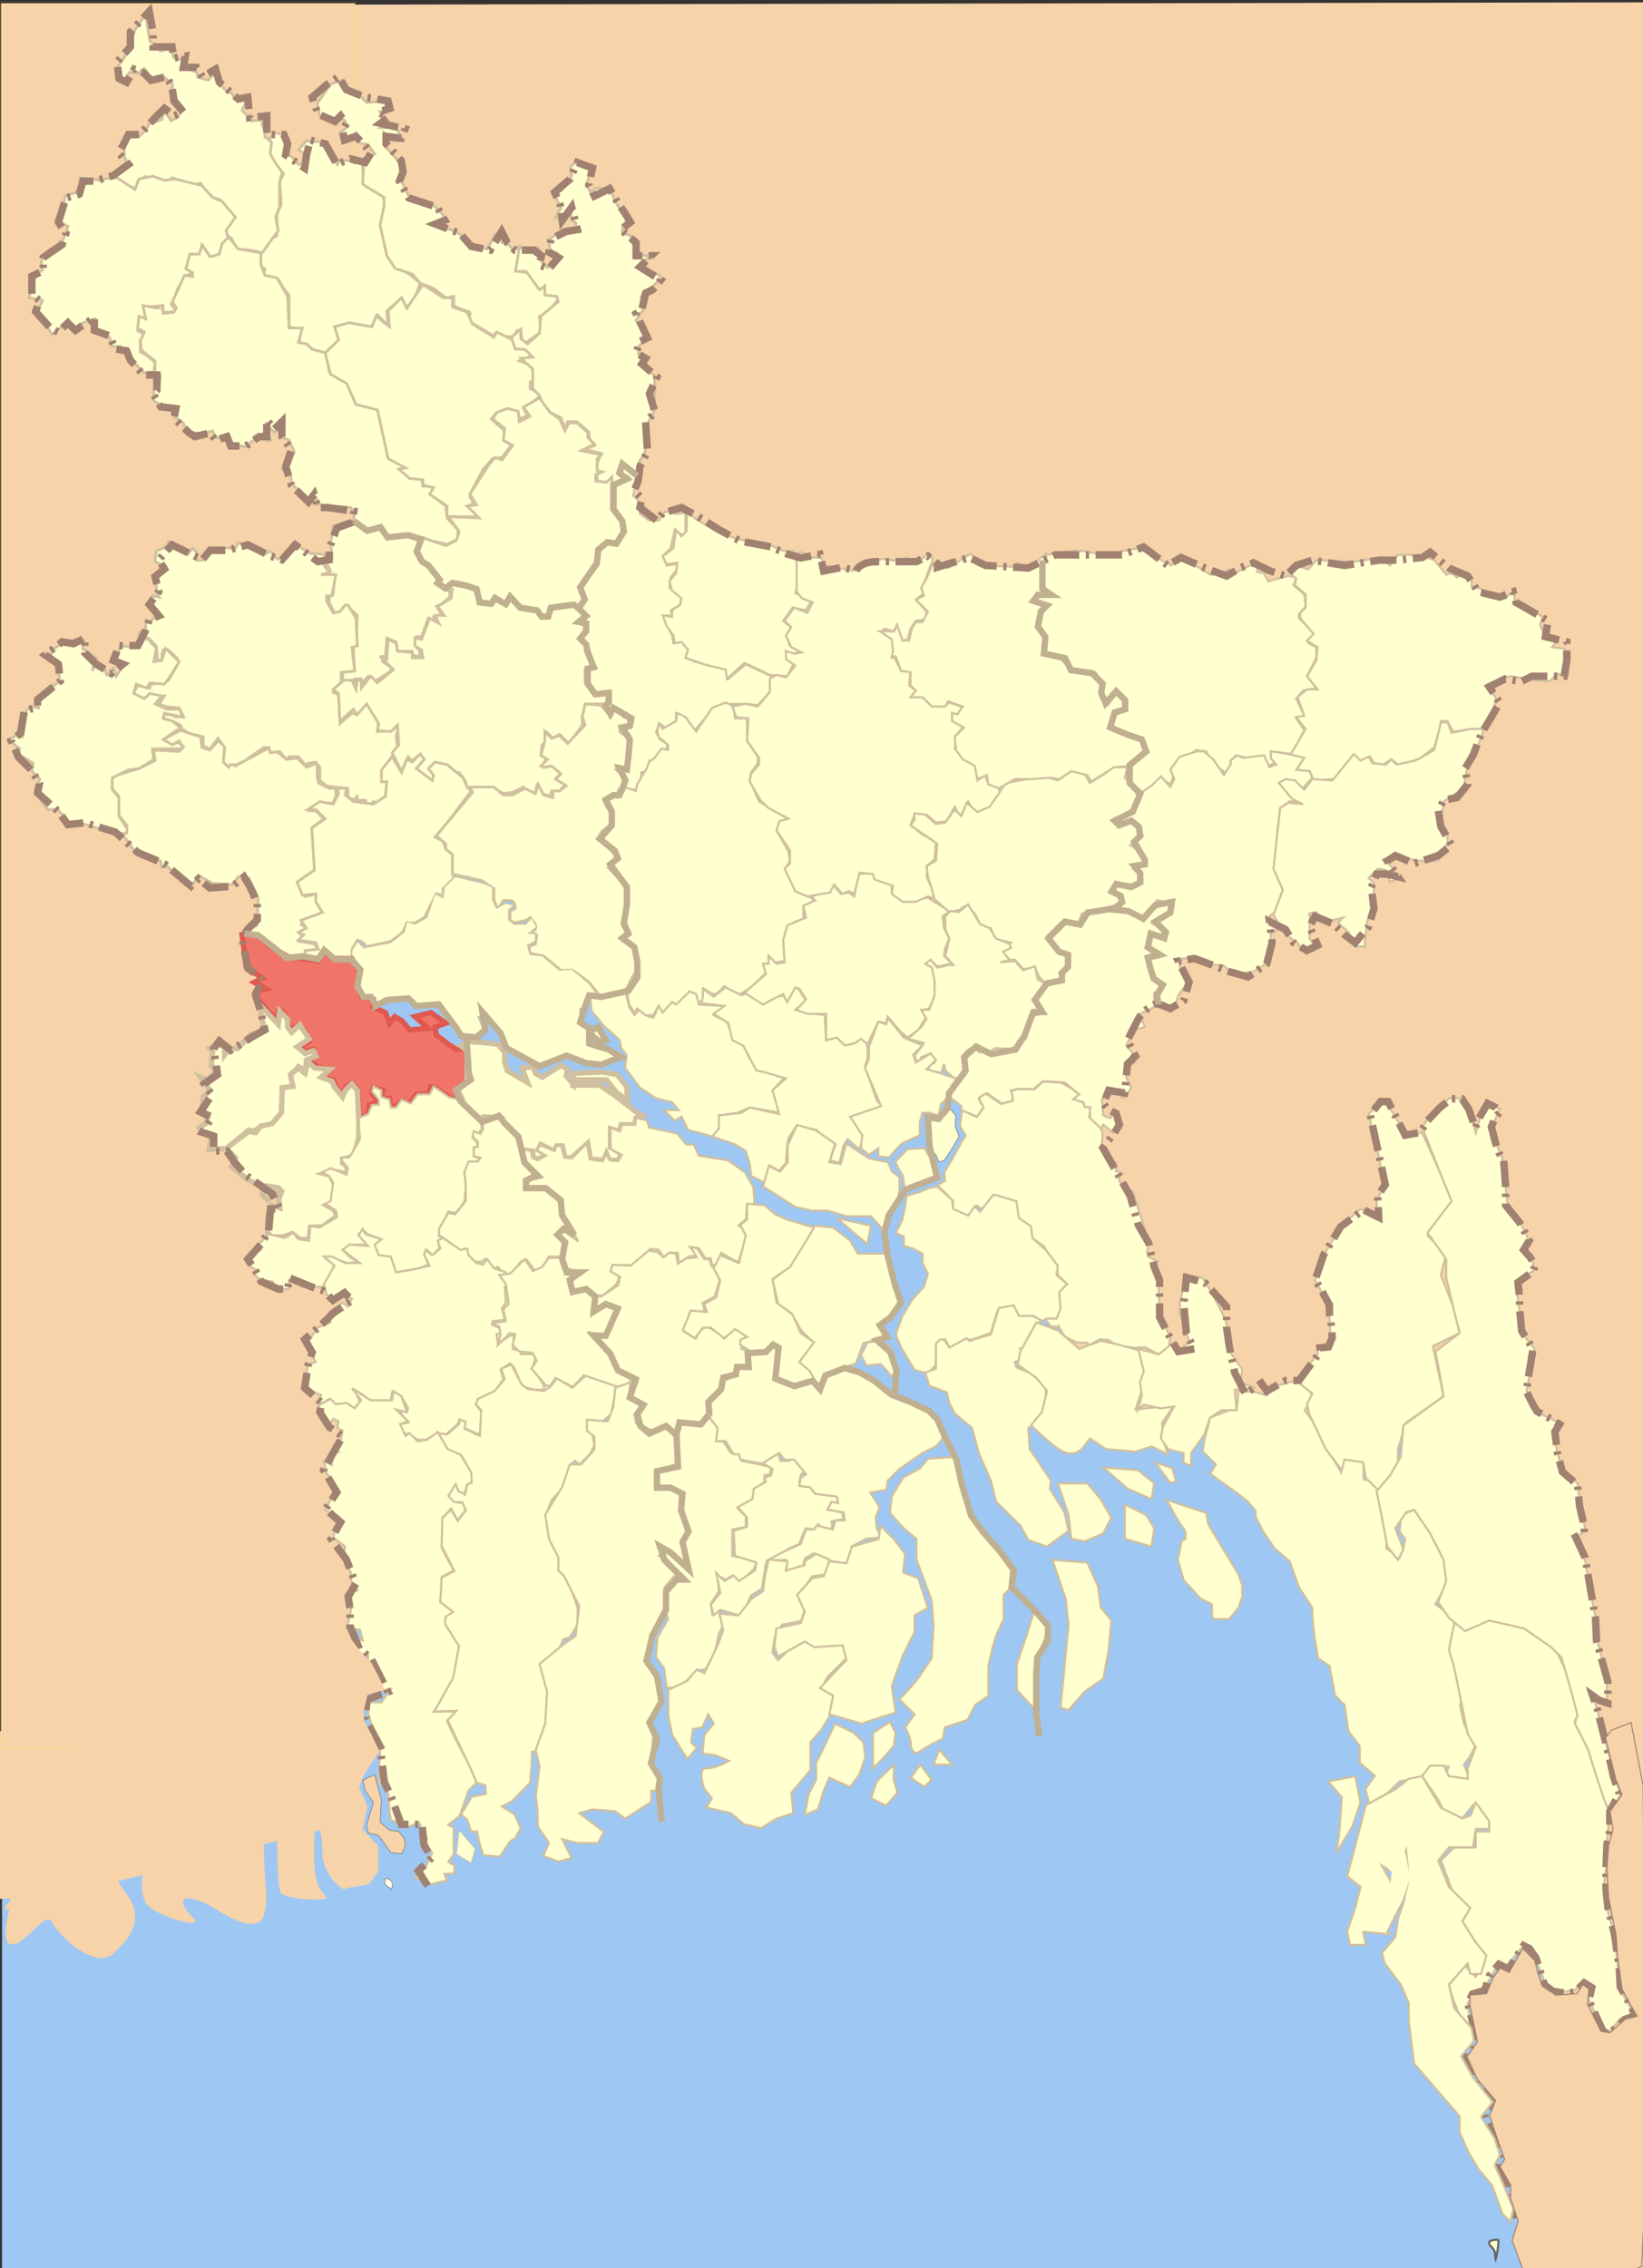 <?xml version="1.0" encoding="utf-8"?>
<!-- Generator: Adobe Illustrator 16.0.0, SVG Export Plug-In . SVG Version: 6.00 Build 0)  -->
<!DOCTYPE svg PUBLIC "-//W3C//DTD SVG 1.1//EN" "http://www.w3.org/Graphics/SVG/1.1/DTD/svg11.dtd">
<svg version="1.1"
	 id="BD__x3C__x3E__District_locator_map" xmlns:cc="http://creativecommons.org/ns#" xmlns:rdf="http://www.w3.org/1999/02/22-rdf-syntax-ns#" xmlns:svg="http://www.w3.org/2000/svg" xmlns:dc="http://purl.org/dc/elements/1.1/"
	 xmlns="http://www.w3.org/2000/svg" xmlns:xlink="http://www.w3.org/1999/xlink" x="0px" y="0px" width="1558.924px"
	 height="2152.232px" viewBox="0 0 1558.924 2152.232" enable-background="new 0 0 1558.924 2152.232" xml:space="preserve">
<rect x="0" y="0" width="1558.924" height="2152.232" fill="#333333" stroke="none"/>
<g id="g5728">
	<polyline id="rect2713_1_" fill="#F7D3AA" points="1554.691,2154.479 19.261,2154.479 19.261,4.873 1568.919,2.221 	"/>
	<polygon id="rect2263" fill="#9EC7F3" points="1049.748,1096.54 775.694,1398.452 287.235,980.977 561.289,679.064 	"/>
	
		<linearGradient id="rect2261_1_" gradientUnits="userSpaceOnUse" x1="-5073.5" y1="-2792.842" x2="-3539.845" y2="-2792.842" gradientTransform="matrix(1 0 0 1 5075 4485.836)">
		<stop  offset="0" style="stop-color:#FFFFFF"/>
		<stop  offset="1" style="stop-color:#000000"/>
	</linearGradient>
	
		<rect id="rect2261" x="2" y="1231.733" fill="#9EC7F3" stroke="url(#rect2261_1_)" stroke-opacity="0.063" width="1532.655" height="922.521"/>
	
		<rect id="rect2205" x="450.799" y="1145.491" fill="#FBFED1" stroke="#FFFF00" stroke-width="3.001" stroke-opacity="0.063" width="177.787" height="185.869"/>
	
		<rect id="rect2203" x="524.903" y="417.318" fill="#FBFED1" stroke="#FFFF00" stroke-width="3.001" stroke-opacity="0.063" width="67.143" height="124.285"/>
	
		<rect id="rect2201" x="930.617" y="588.747" fill="#FBFED1" stroke="#FFFF00" stroke-width="3.001" stroke-opacity="0.063" width="162.855" height="307.146"/>
	<rect id="rect2197" x="260.873" y="533.29" fill="#9EC7F3" width="462.344" height="635.202"/>
	<path id="path1881" fill="#FFFFD0" stroke="#646464" stroke-width="2" d="M1419.268,2144.104c-1.313-5.254,0.646-7.354-4-12
		c-6.256-6.256,1.066-7,6-7C1423.104,2125.104,1419.415,2143.735,1419.268,2144.104z"/>
	<path id="path1921" fill="#FEFEE9" stroke="#646464" stroke-width="0.5" d="M371.268,1793.104c0-2.467-7.858-2.563-6-10
		C365.646,1781.595,375.52,1782.476,371.268,1793.104z"/>
	<rect id="rect2269" y="1642.571" fill="#F7D3AA" width="88.344" height="159.143"/>
	
		<rect id="rect2271" x="147.914" y="1658.77" fill="#CA936A" stroke="#FFFF00" stroke-width="3.001" stroke-opacity="0.063" width="88.571" height="137.144"/>
	
		<rect id="rect2265" x="1" y="3.082" fill="#F7D3AA" stroke="#FFFF00" stroke-width="3.663" stroke-opacity="0.063" width="335.906" height="1654.95"/>
	<rect id="rect6157" x="1012.046" y="1168.747" fill="#F7D3AA" width="525.714" height="194.285"/>
	
		<rect id="rect6159" x="1462.381" y="1156.864" fill="#F7D3AA" stroke="#CB9369" stroke-width="3.458" stroke-opacity="0" width="99.543" height="996.688"/>
	<path id="path2259" fill="#F7D3AA" stroke="#CB9369" stroke-width="0.988" stroke-opacity="0" d="M329.586,1723.296
		c0,9.064,0,43.316,0,64.65c0,14.896-23.655-10.679-23.655-28.285c0-26.357-7.885-44.299-7.885-8.082
		c0,25.021,0.214,36.592,11.828,48.49c3.658,3.75-36.162,3.344-43.368-4.041c-3.961-4.063-3.076-53.021-3.938-56.572
		c-4.416-18.104,3.991-40.209,0-56.568c-7.496-30.73-15.771,8.563-15.771,24.246c0,23.515,3.942,34.438,3.942,56.568
		c0,20.896,4.36,34.655,0,52.53c-5.89,24.146-47.862-6.345-51.253-8.082c-24.438-12.521-35.369-7.966-15.771,12.123
		c10.595,10.858-32.771-1.265-43.368-12.123c-11.601-11.892-2.186-47.612,0-56.571c4.841-19.85,0-47.895,0-68.691
		c0-3.803-31.519-8.037-15.771,24.246c8.989,18.426-2.118,46.615-11.827,56.568c-12.959,13.279,6.995,30.502,11.827,40.406
		c11.363,23.293-6.918,39.418-15.77,48.49c-17.916,18.359-53.601-16.938-59.138-28.285c-6.051-12.403-22.356,16.84-35.483,20.203
		c-17.5,4.482-3.942-32.896-3.942-44.449"/>
	<path id="path2172" fill="none" stroke="#000000" d="M40.346,249.917L40.346,249.917z"/>
	<path id="path2170" fill="none" stroke="#000000" d="M345.36,151.058L345.36,151.058z"/>
	<path id="path2173" fill="none" stroke="#000000" d="M351.714,142.298v-7.508h-3.813L351.714,142.298z"/>
	<path id="path3149" fill="none" stroke="#000000" d="M504.223,367.547L504.223,367.547z"/>
	<path id="path3150" fill="none" stroke="#000000" d="M323.754,644.102L323.754,644.102z"/>
	<path id="path3166" fill="none" stroke="#000000" d="M120.411,784.257L120.411,784.257z"/>
	<path id="path3173" fill="none" stroke="#000000" d="M286.898,909.395L286.898,909.395z"/>
	<path id="path3175" fill="none" stroke="#000000" d="M300.878,900.635L300.878,900.635z"/>
	<g id="g5219" transform="matrix(2.542,0,0,2.503,-20.817,-25.226)">
		<g id="g4167">
			<path id="path3168" fill="#FFFFD0" stroke="#D0C0A0" d="M54.063,326.435l1.5-3.5l-3.5-4.5l0.5-6.5l-3-3.5l0.5-4l10-3l6-3l-0.5-4
				l9.5,0.5l1.5-1.5l-1.5-2.5l-2.5,1.5l-3.5-2l6.5-3.5l7.5,2.5l0.5,4l3,1l3-3.5l2.5,2l-0.5,5.5l4.5,2l11-6l-0.5-1l5.5,2l3,2.5l4-0.5
				l3.5,3.5l4-1.5v5l0.5,2.5l4,2h2.5v3l-1,2.5l-5.5,0.5l-3,2.5h2l3,3l-4.5,3.5l0.5,2.5l0,0l0.5,13.5l-5,3.5l-1,1.5l0,0l2.5,5l4-1
				l0.5,3l1,2.5l1.5,1.5l-6.5,2.5l-2,2l2.5,2l-3,1.5l2,1.5l-2,1.5l5.5,1l1,2l-4,1l-0.5,2h-5l-7-3l-4.5-4l-2-1l-3.5-1v-2l4-1
				l0.5-10.5l-3.5-7.5l-4-0.5l-2,3l-7.5-0.5l-4.5-2.5l-3.5,3l-4.5-2.5l-4.5-4.5l-2,0.5l-0.5-2.5l-4.5-1l-5-2.5L54.063,326.435z"/>
			<g id="g4150">
				<g id="g3158">
					<g id="g3153">
						<path id="path4167" fill="#FFFFD0" stroke="#D0C0A0" d="M108.563,62.935l2.5-2.5l2.5,0.5l2.5,2l-2,5.5l3,1l2.5,3l3-0.5
							l-0.5-3.5l-2.5-1.5l3-3.5l5.5,0.5l2.5,3.5l2,2.5l1.5,2.5l1-1.5h4.5l1,1l3-1.5v3.5l0.5,6l3.5,2.5l3.5,2l1,2.5l-0.5,3l-1,7.5
							l1.5,5l1,5.5l4,3.5l4.5,3l3.5,3l-1.5,4l-1.5,3.5l-1.5,2l-3-3.5l-5,4.5l0.5,5.5l-4-4l-2.5,5l-8-2l-5.5,1.5l2,5l-2.5,3l-1.5,2.5
							l-4.5-0.5l-4-3.5h-2.5v-5.5l-4-1v-12l-2-2.5l-2-3.5l-5.5-1.5l0.5-2.5l-1.5-1v-4l-0.5-1.5l2-2.5l-1.5,2.5l3-4.5l3-1.5v-8.5
							l1.5-3v-2l-0.5-7l1.5-3l-5.5-6V62.935z"/>
						<path id="path2169" fill="#FFFFD0" stroke="#D0C0A0" stroke-linecap="round" stroke-linejoin="round" d="M54.063,41.435
							l-1-3.5l-1-2.5l2.5-3.5l2-4.5l2-6l4-6l1,6.5l0.5,3.5l4,4l4-1l1,3.5l4,1l0.5,3l4,1.5l0.5,2l4,1l2.5-3l1.5,4l2,2.5l3,2l1,2
							l2.5-1l1.5,1.5l-1.5,3.5l1.5,1.5l2,1.5v1l4-0.5v2l1,2v2.5l2.5,2l-0.5,4.5l2,3.5l2.5,3.5l-1,3.5v5v4.5l-1.5,4l1,5l-2.5,3.5
							l-3.5,5l-4-1l-5.5-0.5l-2-4l-2.5-2l3-5.5l-2-4l-2.5-3l-4-1.5l-2-2l-1.5-3l-2.5,1c0,0-0.625-0.5-2-1c-1.375-0.5-3.5-1-3.5-1
							l-2.5-1l-2.5,2l-4-1l-3.5-1.5l-3,2l-0.5,2.5c0,0-1.625-0.25-3.5-1s-4-2-4-2l-1-1.5l3.5-2l2-2.5l-1.5-3v-7l5.5-0.5l2-2l2-3
							l4.5-1.5l1-3.5l2.5,4l2.5-1.5l2-3.5l-2-2.5l-2-3v-3.5l-3.5-3l-4.5,1l-2.5-4l-2.5,2l-3-0.5L54.063,41.435z"/>
						<path id="path2192" fill="#FFFFD0" stroke="#D0C0A0" d="M27.563,136.935l-2.5-4.5l-3-4l2-4.5l-5-1l1.5-8l3.5-2.5l-0.5-3l2-4
							l6-4l2-5.5l-4.5-2.5l2.5-4.5l1-4.5l5.5-2v-5l7.5,1l5.5-1.5l7.5,5l1.5-4l5.104-1.072l4.396,1.572l4-0.5l10,2.5l4,4.5l3.5,1.5
							l5,6l-3.5,5l1,3.5l-2.5,2.5l-1,4h-3.5l-2.5-4l-1.5,3h-3l-1.5,5.5l2,2l-2.5,0.5l-3,5l-1,3l-1.5,3l2,2.5l-3,0.5h-2v-2.5
							l-6.5,0.5v4h-2.5l-0.5,5l3,1.5l-2,2v4.5l2.5,1.5l3,2.5l-0.5,3.5l-3.5,0.5l-3-3l-2.5-1.5v-2l-3.5-3.5h-3l-1-3.5l-5.5-3l0.5-2.5
							l-0.5-1.5l-4.5,1.5l-3,2.5l-2.5-3L27.563,136.935z"/>
						<path id="path2175" fill="#FFFFD0" stroke="#D0C0A0" d="M142.563,64.436l-1.5-4l-4,3l-2-3l3-2.5l-1.5-2.5l-2.5-0.5l-1.5,1.5
							l-5-2.5l-1-4.5l5-7.5l4.5-1.5v3l1.5,1l4.5,1.5l3,3l6.5-0.5l1.5,3.5l-3,0.5l2.5,3l-2.5,3h6l2,3.5l-0.5,1.5h-3l-3-3v4.5l2.5,3
							l4,4.5l0.5,3l-1.5,1.5l4.5,9l8,1.5l4,4l0.5,3l-2,1l0.5,1l3.5,0.5l4,2l3.5,4l6.5,1.5l3-5.5l2,0.5l0.5,2.5l2.5,1l2,2l2-1.5
							l-1,9.5l4,0.5l5.5,6l1-0.5v3h4.5l0.5,1.5l-4.5,6l-2.5,0.5l0.5,6l-5.5,4l-1.5-0.5l-0.5-4.5l-1.5,0.5l-1,2.5l-4-0.5l-3-1l-0.5,1
							l-10-6c0,0,2.5-3,0-3.5c-2.5-0.5-5-2-5-2v-3.5l-3,0.5l-4.5-3.5l-5-2l-3-3.5l-6.412-2.12l-3.088-4.88l-2.5-11.5l1.5-7.5v-3
							l-8-5l0.5-10l4-1.5l-2.5-3.5L142.563,64.436z"/>
						<path id="path2174" fill="#FFFFD0" stroke="#D0C0A0" d="M93.563,99.935l-2.5,2.5l-1,4l-3.5,1l-3-4.5l-1,3.5h-3.5l-1.5,5.5
							l2.5,1.5v1.5l-3-0.5l-4.5,10l1.5,2.5l-1,1.5l-4,0.5l-0.5-3l-1.5,1l-5.5-1l1,5l-2.5-1l-0.5,4.5l2.5,1.5l-1.5,3.5l0.5,3.5l5,4v4
							l2,1.5l-0.5,4.5l-2,1v4l3,2h4.5v4l3.5,2.5l1.5,3.5l6,0.5l3.5-1l1,2.5l4.5,0.5v2l7,1l2-2l2.5-1.5c0,0,6,2.5,4.5,0.5
							c-1.5-2-1.5-5.5-1.5-5.5l3,3l3-3v5l2.5,1l2,4.5l-2,5l-2.5,1.5l3,1.5l0.5,4l6.5,6.5l1.5-2.5l1.5,2v2l12.5,1l1.5,2l-0.5,3.5
							l5.5,3l5-1l2.5,4l7-1l15,3.5l4-2v-3.5l-4-4.5l-0.5-4.5l-5.5-4.5l1-2l-1.5-1h-2.5l-0.5-3h-4.5l-3-3.5l1.5-1l-5-3l-3.5-14l-2-5
							l-7.5-1.5l-3.5-8l-7-4.5l-1-7l-5.5-1.5l-2-2l-3-0.5l1.5-5.5h-5l-0.5-12l-4-7l-4.5-1l-1.5-4v-4.5l-8.5-1.5L93.563,99.935z"/>
						<path id="path2176" fill="#FFFFD0" stroke="#D0C0A0" d="M175.063,205.935v-4l-6.5-4.5l1.5-2.5l-4-1v-2l-5-0.5l-4-3.5l2.5-0.5
							l-6.5-3.5l-4-18.5l-8-2l-3.5-8l-6-3.5l-2-8l5-5l-1.5-5l5.5-1.5l8.5,1.5l1.5-4l5,4l-0.5-6l5-5l2,4l6-9l7.5,5h3.5v3.5l5.5,2
							l2,4.5l8,5l1-2l6,3l1.5,1.5l-0.5,1.5l4.5,1l1.5,2l-4.5,2l4,1.5l1.5,2v3.5l-1.5,1v2.5l3,1.5l0.5,1.5l-2,1.5l-4,3l1.5,2.5
							l-2.5,1.5l-1.5-2.5l-3-1l-0.5,1.5l-4-0.5l-2,2.5l5,4.5l-0.5,3.5l3,2l-3.5,4.5l-3.5,0.5l-3.5,4l-5,9.5v1l1.5,2.5l-2.5,1l5.5,4
							H175.063z"/>
						<path id="path3151" fill="#FFFFD0" stroke="#D0C0A0" d="M207.063,153.436v-3.5l-4.5-4l4.5-0.5l-3-3h-3.5l-1.5-4.5l3.5-3v3.5
							l2.5,2l4.5-4l0.5-6.5l6.5-5.5l-0.5-2l-4.5-0.5v-3.5l-2,1.5l-5-7h-4l1.5-9h7l1,2l-0.5,2.5l3,3l1-2l2.5-1v-2.5l-2.5-0.5
							l-0.5-4.5l5.5-4h4.5v-2.5l-1.5-1l-0.5-4l-1.5,0.5l-1,2l-1,1.5l-2-1l2-3.5l-1-2l-1-2v-2.5h2l3-3.5l1-2.5l-0.5-3l1.5-1.5h4.5
							l3,2.5l-2,2l-0.5,2.5l-0.5,1l1.5,3l2-1.5h5.5l1.5,4.5l5,8.5l-2,1v3l3,1l2.5,7.5h5l-5,4.5l5,1.5l3.5,1.5v1.5l-2.5,2.5l-4.5,4
							l0.5,5.5l-2.5,3.5l2,3.5l2,3.5l-3,3v3l2.5,0.5l-1,4l4.5,3.5v13l-2.5,5l-0.5,8l-1,4.5l-1.5,1.5l-0.5,5.5l-2.5-1.5l-3.5-2v3
							l2,1.5l-4.5,3.5l-2-0.5v-2l-1,1l-4-0.5v-2.5l2-1l-2-0.5v-2.5l1.5-4l-6-1.5l3.5-1.5l-2-3v-2l-4.5-4h-3.5l-1,2.5l-1.5-4l-6-3
							l-2-5.5l-2.5-2.5V153.436z"/>
						<path id="path2177" fill="#FFFFD0" stroke="#D0C0A0" d="M166.063,213.936l8.5,3l4-2l1-3.5l-4-5.5l11.5,0.5l-4.5-4.5l3.5-0.5
							l-2.5-4l7-11l2.5-3l2.5,1l4-5.5l-3.5-2l0.5-4.5l-4.5-3.5l1.5-2.5l4-1.5l4,1l0.5,4l4-2l-2.5-3.5l6-3.5l4,5.5l3.5,2.5l2,4.5
							l1.5-3h3l4,3.5v2l2.5,2.5l-5,2.5l7.5,1.5l-1.5,1.5v4.5l1,1l-1.5,0.5v2.5l4,0.5l2-2v2.5l1.5,1v8l2.5,5.5l0.5,3.5l-3.5,5
							l-2.5-0.5l-3.5,3l-0.5,4.5l-3.5,5l-3,3.5v2.5l1.5,2.5l2,0.5l-2.5,1.5l-1,3l-1-2l-5.5-0.5l-4.5,1.5l-1,2.5h-2.5l-1-2l-7.5-1.5
							l-2-2.5l-1.5-0.5l-1.5,2l-2.5-1.5l-1.5-0.5l-1,2l-4-0.5l-1.5-5h-2l-1.5-1.5l-5.5-0.5l-2,2.5l-3-2.5v-1.5l-4-5.5h-1.5l-2-2.5
							l-1-2.5L166.063,213.936z"/>
						<path id="path3152" fill="#FFFFD0" stroke="#D0C0A0" d="M140.563,264.436l-0.5-9l1-1l0.5-11l-3-3h-2.5l-1,2h-2l-2-4v-2.5
							l1.5-0.5l0.5-7.5l-3-0.5l1.5-1l-2-4l2.5-2.5l-0.5-3.5l1-7l6-2l2,0.5l4.5,3.5l5.5-1l2.5,3.5l7-1l5.5,2l-2,4l2.5,4l2.5,2l3.5,5
							l-0.5,1.5l4.5,3v2l-3,2.5l-2,1l2,3l-3,1l1,2l-3-1.5l-2.5,7h-2v4l1.5,1.5l-0.5,2l-2.5-0.5v-1.5h-5.5l-0.5-3.5l-3.5-1.5l-0.5,7
							h-1.5l0.5,2l3,2v1.5l-4.5,3l-1.5,1l-2.5-2l-2.5,3v-2h-2.5v2l-1-1.5h-3.5v-3L140.563,264.436z"/>
						<path id="path2179" fill="#FFFFD0" stroke="#D0C0A0" d="M135.563,268.435v-3.5l5-0.5l-1-9l2-0.5l-0.5-10.5l-3-5h-1l-2,2.5
							l-2.5,0.5l-2.5-4.5v-2h2l1.5-8h-5.5l3-1l-3-4l2-2.5l-4-0.5h-2l-6.5-4l-1.5,3.5l-3.5,2.5h-1l-2.5-3l-2.5,1.5l-6-3.5l-3.5-1
							l-1,2l-9.5-0.5l-2.5,5h-2.5v-3l-1.5-1.5l-1.5,2l-2-2.5h-3l-2.5-2l-1,2l-3.5,1.5l0,0l-0.5,4l4,2v1.5l-3.5,1.5v7l1,1.5l-2.5-0.5
							l-0.5,4.5l2.5,2l-2,2.5l-2.5,1.5v3l-2.5,0.5v2h3.5l3,3l0.5,5.5h1.5v-2l0.5-2h2l3.5,3.5v2l-3.5,6l-2.5,1l-4,0.5l-0.5,1.5
							l-4.5-1l-1.5,3l3.5,2l2-1h6l-2,3l2.5,1l5,0.5l1.5,3l-2.5,0.5l-2.5-1h-2l-0.5,1.5l3.5,1l3,1.5l0.5,1.5l2.5,1.5l5.5,1.5v3.5
							l2.5,1l3-4l2.5,3.5l-0.5,5.5l2,2l0.5-1h2.5l3-1.5l7-5h2l0.5,2l3.5-0.5l0,0l2.5,3l1-1h3.5l3,3.5l0.5-1l3-0.5l1.5,2v5l2.5,2
							l2.5,0.5l5.5,0.5v3l1,1h2l0.5-1.5v2h3l1,3l2-2.5l1.5,0.5l3.5-3v-5l-1.5-1v-3.5l4-6l1.5-2.5l-0.5-4.5l1-4l-2.5,2l-5.5,0.5
							l0.5-4.5l-3.5-6h-1l-4,4l-1.5-0.5l-4.5,4l-0.5-11l-2-1L135.563,268.435z"/>
						<path id="path2180" fill="#FFFFD0" stroke="#D0C0A0" d="M75.563,285.936l-3-2.5l-3.5-1l0.5-2l7,1.5l-1.5-3h-4.5l-4.5-2l2.5-3
							l-4.5-1l-2,2l-4-2l1-3.5l4,1.5l1-2l5.5,0.5l1.5-2l4-6.5l-5-5l-1.5,4.5l-3,0.5l1-5l-3-3.5l-3-0.5l-1.5,3.5l-6-0.5l-1,4h-1.5
							l-0.5,2h3.5v2.5l-2,3l-1-3l0,0l-2.5,2.5l-1-2.5l-3-2l-1.5,3l1.5-5l-5-3.5l0.5-3l-3.5-0.5l-0.5,1.5h-4l-4,2.5l-0.5,2.5l2.5,2.5
							l1,7l-9,6l1,4l-3-0.5l-1.5,1.5l-0.5,4l-0.5,3.5l-0.5,2.5l-2.5-0.5l-2.5,1.5l1.5,1.5l2.5,2l-0.5,2l5.5,3.5l-0.5,3l3,3l-1.5,4.5
							l2,4l2.5,3h3.5l3,3l2,2.5l3.5-0.5l12.5,4h5v-2.5h-0.5l-2.5-4v-7l-2.5-3v-4.5l6-3l4-0.5l0,0l5.5-3.5l-0.5-4h10.5l1-1l-2-1.5
							l-2,1l-3.5-2L75.563,285.936z"/>
					</g>
					<path id="path2184" fill="#FFFFD0" stroke="#D0C0A0" d="M135.063,283.436l-0.5-10.5l-2-1.5l4-3.5h3l1.5,3.5l0.5-3.5h1.5v3
						l3.5-4.5l2.5,2.5l6-5l-5-5l2.5,1l0.5-7.5l3,1.5l0.5,3l5.5,0.5v2h4l-0.5-3l-2.5-1.5v-3l2.5,0.5l3-8l3.5,2l-1.5-3h3.5l-2.5-3.5
						l5-3l0.5-3.5l-2-0.5l2-2l5.5,1l3.5,2l1,4.5l4.5,1l1-2.5l4.5,2.5l1.5-3l4,4l6,1l2.5,2.5h2l1.5-3.5l8.5-1l1.5,2.5l1.5,0.5l-1.5,4
						h2l1,3.5l-2,3l2,1.5l-1,2.5l2,3l0.5,3.5l-2.5,0.5v4.5l4,4.5h3.5l1.5,2.5l-1,1.5h-7l-1,1.5v3h-1v3.5l-5,7l-3.5-3.5l-2.5,1.5
						l-2-2v2.5l-2,2l-0.5,4l2,1l-1,2.5l0.5,1l3-0.5l3,2.5l-2,2.5l3.5,2l-2,2.5h-3l-0.5,2l-3-1l-2-3l-0.5,2.5h-3l-1.5-2l-4,2
						l-3.5,0.5l-4-2.5l-10,0.5v-2.5l-2.5-3.5h-1.5l-3-3l-4-0.5l-2,1.5l1,4l-0.5,1.5l-5.5-4.5v-2l2-1.5l-1-2.5l-3,2.5l-1.5-1.5
						l-2.5,5.5l-3.5-7l2.5-3l-0.5-7.5l-2.5,2.5l-5-0.5l0.5-2.5l-4.5-7.5l-3.5,4l-1.5-2L135.063,283.436z"/>
				</g>
				<path id="path3179" fill="#FFFFD0" stroke="#D0C0A0" d="M122.063,372.935v-2.5l5-0.5l-1-2.5l-6.5-1l2-2l-2-1l3-1.5l-2-3l8-3
					l-2.5-4v-3l-5,0.5l-2-5l6.5-4.5l-1-16l5-3.5l-3.5-3.5h-3l4.5-3l5,1l2-4l-0.5-2h3.5l-0.5,2.5l3,2.5l4,0.5l3.5,0.5l4.5-3l0.5-5.5
					h-2v-4.5l4-5l3.5,6l2-5l2,1l3-3l1.5,2l-3,3.5l6,4.5l0.5-2l-2-2.5l2.5-2.5l4.5,1l3,2.5l3,2.5l1.5,3.5l1.5,1.5l-8.5,11.5l-5,6
					l3,1.5l1,3l2.5,1.5l0.5,9.5l-4,4v2.5l-2.5-0.5l-4.5,9l-3.5,2h-3l-1.5,3.5l-4.5,3.5l-9,2l-2-2l-1.5-0.5l-2,3.5v3.5l-6-0.5l-5-1.5
					l-2,2.5L122.063,372.935z"/>
			</g>
		</g>
		<path id="path4248" fill="#FFFFD0" stroke="#D0C0A0" d="M177.063,341.436v-7.5l-2.5-2v-2l-3.5-3l13.5-16.5l-1-2h9l3.5,3h3.5
			l4.5-2.5l4,2l1-3.5l2,4l3.5,1v-2.5h2.5l2.5-2l-4-2.5l2-2l-3.5-3l-3,0.5l-1-0.5l2.5-2.5l-2.5-1.5l1.5-5.5v-3.5l2.5,2.5l3-1l3,3
			l6.5-7l-1-3l1-5l6,0.5l2,2.5l1.5,1.5l1-2h1.5l2.5,2.5l1.5,0.5l0.5,3l-3,0.5l-0.5,1.5l3,2.5v7.5l-1,4h-3l2.5,3l0.5,3.5l-2.5,1.5
			l-0.5,3l-2-0.5l-2.5,3l2.5,3.5v4l-3.5,2.5l-1.5,2.5l7,7.5l-3,3l0.5,2l3.5,2.5l2.5,4l-1,14.5l1.5,2l-1.5,1.5v2l1.5,0.5l2,2v1.5
			l1.5,1.5l-0.5,6l-3.5,7l-6.5,2.5h-3.5l-4-5l-6-4.5h-4.5l-6.5-5.5l-5-1l-0.5-2.5l2.5-1l0.5-3.5l-2-1l1.5-1v-2l-2-2.5l-1.5,1l-4.5,1
			l-1.5-1v-3.5l2-1c0,0,0-3-2-3c-2,0-2.5,0-2.5,0l-1.5,2.5h-1l-1-3v-4l-4.5-3l-4-1L177.063,341.436z"/>
	</g>
	<path id="path5240" fill="#FFFFD0" stroke="#D0C0A0" d="M333.922,910.646v-8.761l5.083-8.76l6.354,6.257l25.417-5.006
		l12.709-10.015l2.542-10.013l7.625,2.504l11.438-6.259l7.625-22.522l7.626,3.757l1.271-10.014l10.167-10.013l26.688,6.258
		l8.896,3.755v12.518l3.813,7.509l8.896-5.006l7.626,2.503l-5.084,3.754v10.013l5.084,3.755h11.438l5.084-6.259l5.083,8.761
		l-7.625,6.258h6.354v7.512l-7.626,3.755l2.542,8.761l11.438,1.252l16.521,13.768l11.438-1.25l16.521,13.767l8.896,12.514
		l-12.709,2.503v7.511l-5.083,1.25l1.271,11.267l6.354,7.509l10.167-2.502l5.084,15.019h-5.084l-10.167-11.265l3.813,15.021
		l15.251,2.502l11.438,7.511l-11.438,3.754l-6.354,3.755l-15.251-1.252l-15.25-6.257l-17.793,5.006l-11.438,5.005l-30.503-18.771
		l-5.084-12.515l-15.25-16.271h-6.354l5.083,12.516l-6.354,7.509l-13.979-2.504l-8.896-12.514l-12.709-13.771l-5.082-2.504h-17.792
		l-7.625-5.007h-13.98l-7.625-1.251l-10.167,8.762v-6.259l-10.167-3.755l-5.083-10.013l2.542-16.271L333.922,910.646
		L333.922,910.646z"/>
	<path id="path4161" fill="none" stroke="#000000" d="M572.85,1029.528L572.85,1029.528z"/>
	<g id="g7076" transform="matrix(2.542,0,0,2.503,-20.817,-25.226)">
		<path id="path3188" fill="#F07568" stroke="#E0584E" stroke-width="2" d="M98.563,364.436h5.5l5,4.5l7,4l5.5,0.5l5.5,1l2-3.5
			l4,2.5h6.5l3,5.5l-1,4.5l1.5,4.5l2,0.5l2.5,0.5v3l4.5,2l1.5,4l2-2.5l2.5,1.5l3,3.5l7-0.5l-5-4.5l6-1.5l5.5,4l-4,1.5l0.5,3l4.5,3.5
			l3,2l3-0.5l2,1l-0.5,4.5l-0.5,7l-3.5,4l1,2.5h-3.5l-6-4l-1.5-0.5l-1,3h-4.5l-2.5,3.5l-3-1l-4,3.5l-0.5-4.5h-3l0.5-3l-3.5-1l-0.5,2
			l2.5,3.5l-3.5,1l-0.293,3.384l-3.707,1.616v-6.5l-0.5-4.5l-2-2.5l-2,1.5l-2.5,3.5l-2.5-6l-4-1l2.5-3l-4.5-1l-3.5-2.5l2-2v-2
			l-3,0.5l-2-1.5l3.5-2l-1.5-4l-2-2.5l-3.5,2l-1.5-5l-1.5-2h-1.5v4l-5.5-6l-2-2.5l-0.5-3l3.5-1l-4.5-2.5l3-1.5l-6-4.5
			L98.563,364.436z"/>
		<path id="path4163" fill="#FFFFD0" stroke="#D0C0A0" stroke-width="2" d="M182.563,414.936v-6.5l-2.5-2l3-1.5l7,0.5l4,0.5l2.5,3
			v3.5l1,3.5l7.5,4.5l-2-5.5l4-0.5l1,2.5l2.5,1.5l7-4.5l2.5,1.5l-0.5,2.5l2.5,3v-4l11-0.5l5.5,1l3.5,4.5l0.5,5.5l-4.5-3.5l-3.5-4.5
			h-12l-0.5,2h10l5,3.5l6.5,5l2.5,2l2,1l-2.5,1l-0.5,2.5h-5l-0.5,2.5l-3.5-1v7l4,2.5l-1,2.5h-3.5l-1-2.5l-1,2.5l-5-0.499l-1-6
			l-6,5.5h-2.5l-1-4.5h-2l-1,2l-5-2.5l-1,2l3,1.999l-3,1.501l-2-0.5v-2.5l-4-0.499l-2-5.5l-5-3.5l-0.5-3l-7-0.5l-1,1.5l-6-5.5l-1-3
			l-1.5-3l3.5-3.5V414.936z"/>
		<path id="path5134" fill="#FFFFD0" stroke="#D0C0A0" stroke-width="2" d="M106.063,391.936l6,6.5l0.5-5l3,3v3l1.5,2l3-3l3.5,5.5
			l-4.5,3l3,2.5l3-1l1,2l-3.5,1.5v1l-0.5,3l-2.5-1.5l-2,3l0.5,4.5l-4.5,0.5l0.125,9.5l-4.125,4.375l-3.875,0.625l-2.625,2l-2-0.5
			l-6.5,5.5l-1,1.5l-7.25,0.375l0.75-5.375l-3.5-1l-1-2l2.5-1.5l1-3.5l-2.5-1l0.5-5.5l2.5-2.5l-3.5-5l2.5,1l3-3v-1l-1.5-1.5l0.5-5.5
			l-1-1l3-1.5l2.5,1v3l1.726-2.205l3.024-0.17l5.25-5.625l3.25-0.375l1.125-3l-0.875-4.125L106.063,391.936z"/>
		<path id="path6105" fill="#FFFFD0" stroke="#D0C0A0" stroke-width="2" d="M92.563,445.436l8.5-6.5l2.5,0.5l2-2.5l4.177-0.914
			l3.47-4.147l0.353-9.439l3.97-0.561l-0.97-4.439l3-2.5l2.5,2l1.03-4.531l2.47,2.53l5.768,0.5l-3.268,3.001l4,1.5l1.061,2.323
			l2.939,3.677l1-2.5l2.5-2.5l2,2.5l0.561,11.353l-0.061,6.647l-1.5,5.5l-1.291,1.739l-3.209,0.762v1.5l2,1.5l-0.5,2.5l-5.5-1l-3,1
			l2.341,0.574l1.659,3.427l-0.5,7l-2.5,1l2.912,1.674l1.088,2.326l-5.384,4.207l-4.616,0.177l-0.5,4.616h-3.5l-2.853-2.263
			l-3.147,1.263h-4.5l-1.5-1.5v-6l1.5-4.5l3,1l-0.384-3.323l1.177-2.97l-1.293-1.324l-2.5-0.384l2.177,2.146l-3.677,2.854l-2-1.999
			l0.5-2l-1.738-1.616l-3.787-1.899l-6.475-4.985l1.5-3.5L92.563,445.436z"/>
	</g>
	<path id="path7082" fill="#FFFFD0" stroke="#D0C0A0" stroke-width="2" d="M255.126,1170.936l15.25,3.755l7.625-5.005l5.083,6.257
		l10.167,1.252l1.271-13.768l8.896,1.252l16.521-10.012l-1.271-6.262l-10.167-6.256l5.083-2.502l2.542-17.521l-3.813-6.262
		l-6.354-3.754l7.625-3.754l15.251,6.256l1.271-6.256l-5.082-6.26l-1.271-3.754h7.625l10.167-17.521l-1.271-20.021l8.896-3.754
		l3.813-8.762h6.354v-5.008l-6.354-7.51l1.271-5.006l7.625,3.755v6.257l7.625,2.502l1.271,7.515h5.085l5.083-7.515l8.896,3.76
		l6.354-8.764h11.438l3.813-7.51l15.251,10.669l10.167,1.845l1.271,5.01l17.793,15.019l1.271,7.509l-2.542,3.756h-3.813
		l-2.542,5.006l3.813,3.758l1.271,5.004l-3.813,1.252v7.508l5.083,2.504l-1.271,2.502h-6.354l-6.354,10.016l1.271,13.768
		l-1.271,13.766l-3.813,6.26l-5.084,5.008l-6.354-1.252l-7.625,15.018l-1.271,8.762l5.083,1.25l-5.083,3.754v6.26l-6.355,6.258
		l-5.083-5.006l-2.542,3.754l3.813,10.014l-8.896,3.756l-21.604,3.754l-6.354-15.018H359.34l-5.084-11.266l7.625-5.006
		l-12.709-5.008l-5.083-3.754l-3.813,3.754l7.625,10.014h-12.709l-10.166,5.006l7.625,7.512l7.625,3.754l-10.168,1.252
		l-16.521-5.006l-3.813,1.252l7.625,5.004l-3.813,8.76l-3.813,6.258l-1.271,6.258h-21.606l-12.708-6.258v8.764l-12.709-1.252
		l-2.542-6.26l-10.167-1.252l-6.354-3.754v-6.258l-7.625-5.006v-6.256l2.542-5.006l10.167-2.502l-1.271-6.262L255.126,1170.936
		L255.126,1170.936z"/>
	<path id="path8053" fill="#FFFFD0" stroke="#D0C0A0" stroke-width="2" d="M422.884,1175.939l-6.354-3.755v-6.258l8.896-15.02
		l6.354,1.25l10.167-12.516v-15.016l-1.271-12.52l3.813-10.012h8.896l2.542-3.754l-6.354-1.252v-8.76h3.813v-5.009l-5.084-5.008
		l1.271-5.005l6.354,2.503l2.541-5.006l-1.271-7.509l1.271-3.754l16.522,1.252l2.541,6.257l12.709,10.011l3.813,12.517l5.083,6.259
		v8.76l5.084,6.258l5.083,2.502v5.007h-6.354l-5.083,3.756l1.271,3.757H518.2l10.167,6.258l2.542,8.76h3.813v13.767l8.896,13.771
		l2.542,7.508l-11.438-7.508l-5.083,5.004l6.354,2.504v16.27h-15.251l-6.354,11.266l-6.354,2.504l-8.896-11.264l-5.083,2.504
		l-7.626,10.01l-5.083,2.505h-2.542l-6.354-7.509l-3.813,1.25l-7.626-8.76h-1.271l-2.542,2.504h-6.354l-6.354-5.008l-1.271-7.511
		l-7.625,1.25L422.884,1175.939L422.884,1175.939z"/>
	<path id="path2204" fill="#FFFFD0" stroke="#D0C0A0" stroke-width="2" d="M307.233,1218.487l10.167-17.521l-10.167-8.76h7.625
		l12.709,6.258h13.979l-16.521-12.52l6.354-5.004l17.792,1.25l-8.896-10.012l3.813-6.258l2.542,5.006l15.25,5.006l-6.354,5.007
		l3.813,10.015l11.438,1.252l5.084,15.016l15.25-2.502l16.521-3.754l-5.083-10.016l1.271-5.006l6.354,5.006l7.625-6.256
		l-2.542-7.512l5.084-2.502l16.521,11.264l6.354-1.25l1.271,6.256l7.626,7.51l6.354,1.252l3.813-5.008l6.354,8.764l11.438,3.754
		l-3.813,6.259l6.354,3.755l-3.813,3.754l1.271,15.018l-3.813,5.01l2.542,11.264l-11.438,1.252v3.754l6.354,2.502l1.271,5.006
		l-3.813,1.252l1.271,8.762l11.438-7.512h3.813l-1.271,12.518l7.626,2.504v2.502h11.438l2.542,3.755l-2.542,8.761l7.625,12.518
		c0,0,6.354,8.76,1.271,8.76c-5.084,0-7.626,0-7.626,0l-8.896-2.502l-3.813-3.754l-6.354-15.021l-3.813-3.754l-8.896,6.258
		l2.541,8.76l-7.625,11.266l-16.521,7.51l-1.271,6.258l5.083,6.256l-1.271,16.271l-1.271,5.006l-13.979-6.26v-6.256l-5.084-1.252
		l-1.271,3.754l-11.438,10.014l-7.625-1.252l-11.438,6.258h-7.625l0,0l-8.896-6.258l-1.271,1.252l-5.083-3.754l-1.271-6.26
		l7.625-1.252l-8.896-11.262l7.625,1.25l1.271-3.756l-5.083-8.76l-10.167-6.258l-1.271,7.508h-19.699l-8.261-6.256l-6.354-3.754l0,0
		l5.083,11.887l-5.083,5.008l-19.063-2.504l-5.084-5.631l-6.354,3.754h-5.083l3.813-7.508l-15.251-6.26l2.542-22.523l7.625-2.502
		l-3.813-6.258v-6.258l-5.083-3.754l10.167-16.271l12.709-5.006l-1.271-10.012l12.709-8.76l5.084,3.754l3.813-7.512l-5.083-2.502
		l-1.271-6.258l-11.438,8.762l-6.354-3.756L307.233,1218.487L307.233,1218.487z"/>
	<path id="path2205" fill="#FFFFD0" stroke="#D0C0A0" stroke-width="2" d="M480.074,1218.487l-6.354-8.761l10.167-1.252
		l10.168-10.013l3.813-3.754l7.625,11.265l8.896-3.755l6.354-8.76h13.979l3.813,10.01h10.168l1.271,2.505l-8.896,10.011l3.813,7.51
		h13.98l6.354,7.512v5.006l-3.813,6.257l3.813,1.252l8.896-6.259l10.167,1.252l-1.271,8.761l-3.813,8.761l-5.084,10.016h-6.354
		l-10.166-2.506l16.521,13.768l5.084,7.51l5.084,12.516l13.979,8.762v6.259l-3.813,1.252l-11.438,2.502l-29.229-11.267
		l-10.167,11.267l-16.521-8.763l-5.084,7.511h-3.813l-13.979-16.271l5.082-7.508l-3.813-7.509l-12.709-1.252l-6.354-6.257
		l2.541-10.014l-5.084-1.252l-11.438,11.266l2.542-10.014l-1.271-7.51l-7.625-2.504l13.979-2.502l-2.542-11.264l5.084-5.006
		L480.074,1218.487L480.074,1218.487z"/>
	<path id="path2206" fill="#FFFFD0" stroke="#D0C0A0" stroke-width="2" d="M333.922,1317.347l8.896,11.264l-6.354,7.51l-7.625-5.006
		l-10.167,1.252l-5.083-5.006l-11.438,6.256l2.542,10.012l7.625,8.764l3.813-6.26l5.083,2.506l-1.271,6.256l5.083,2.505
		l-1.271,7.509l-7.625,7.508l5.083,5.01l-5.083,1.25l-1.271,11.266l-7.625-3.755l2.542,11.263l10.167,13.768l-11.438,21.271
		l12.709,8.76l-2.542,7.51l-2.542,10.015l11.438,8.761l-2.542,11.262l7.625,12.518l1.271,13.768l5.083,3.754l-11.438,3.756
		l1.271,7.508l5.083,3.754l-5.083,21.273l12.708,1.252l2.542,10.012l-10.167-2.504v6.258l7.625,8.763l7.625,1.252v11.263l8.896,7.51
		l1.271,16.271l11.438-2.505l-8.896,12.52h-11.438l-1.271,10.01l3.813,12.517l11.438,20.021l-3.813,2.502l-1.271,30.033
		l8.896,11.262l1.271,16.271l1.271,8.765l15.251,7.508l11.438-5.006l7.625,15.018l-2.542,6.262l7.625,7.508l-5.083,11.264
		l-11.438,12.515l15.25,6.261l15.251-3.756l-2.542-6.259h8.896l1.271-7.511l-6.354-3.754l5.084-7.51v-25.025l-5.084-2.504
		l10.807-8.76l8.263-23.775l7.626-7.508l-3.813-11.266l-10.166-18.771l-10.168-20.021l-3.813-8.761l8.896-8.76H411.45l12.709-17.521
		l6.354-13.769l5.084-31.282l-12.709-20.021v-6.258l7.625-6.26l-12.709-8.762l1.271-23.771l11.438-6.262l-11.438-21.27l1.271-28.783
		l7.625-8.758l6.354,11.262l7.625-10.012l-2.541-6.256l-7.626-1.252l-5.083-5.006l5.083-10.016l2.542,5.006l6.354,2.508l2.543-8.766
		l6.354-3.754l-1.271-6.258l-11.438-18.771l-12.709-6.26l-6.354-11.264l-2.543-3.756l-10.166,7.51l-8.896,1.25l-7.625-7.508
		l-3.813,2.504l-5.084-11.266l7.625-2.502l-11.438-11.266l10.167,2.504l-5.083-15.021l-7.625-5.005l-1.271,8.762h-20.337
		L333.922,1317.347L333.922,1317.347z"/>
	<path id="path2208" fill="#F7D3AA" stroke="#646464" stroke-width="0.5" d="M355.527,1684.001l-11.438,5.006l2.542,10.012
		l7.625,11.264l-6.354,21.271l1.271,7.51l10.167,2.502l11.438,16.27l10.167,1.252l3.813-7.508l-1.271-7.512l-5.084-6.256
		l-8.896-1.252l-8.896-7.508l1.271-21.272L355.527,1684.001L355.527,1684.001z"/>
	<path id="path3186" fill="#FFFFD0" stroke="#D0C0A0" stroke-width="2" d="M447.667,1406.819l-4.448,1.877l-1.9,9.387l-6.354-3.129
		l-2.542-6.884l-6.988,11.263l5.088,5.633l8.261,0.625l3.177,7.512l-7.625,10.013l-6.354-10.638l-8.267,7.509l-0.636,26.903
		l12.073,23.773l-12.073,6.256l-1.271,23.148l12.071,9.389l-6.989,4.379l-0.636,6.887l13.345,21.271l-5.72,30.032l-17.792,31.91
		l20.971-0.625l-8.263,8.761l22.241,46.927l5.083,12.52l8.261,2.502l0.637,8.135l-13.346,2.502l-10.167,16.896l5.722,5.006
		l3.813,11.262h5.719l1.906,10.013l3.813,12.519l15.89,1.252l9.528-14.396l5.084-3.129l5.086-9.385l-2.541-5.633l-3.184-7.511
		l-12.07-7.511l9.528-5.006l17.157-17.52l1.271-13.771l0.638-15.643h5.084l8.896-32.535l0.64-25.652l-5.724-23.771l17.157-16.896
		l3.813-8.135l5.72-1.25l7.626-12.516v-15.646l-11.438-33.162l-6.354-3.129v-15.016l-8.896-18.771l-2.541-21.271l5.083-11.895
		l10.168-10.01l6.354-21.896l5.084-4.381l4.446,3.129l9.53-9.39l4.445-8.76l-1.905-10.01l-3.813-3.757v-8.135l13.345-0.627
		l8.262-6.884l5.084-26.278l-29.229-10.013l-12.709,11.265l-14.615-8.761l-6.354,8.136l-6.354,3.757l-14.612-1.877l-5.722-3.757
		l-10.167-19.396l-9.532,3.754l3.183,10.012l-9.531,11.268l-15.887,7.51l-1.905,5.004l5.083,5.634l-1.271,24.399l-14.609-6.883
		l1.271-6.259l-5.719-2.505l-0.636,4.382l-11.438,10.013l-8.261-1.25l8.896,15.016l12.709,5.634l9.53,16.271L447.667,1406.819
		L447.667,1406.819z"/>
	<path id="path4157" fill="#FFFFD0" stroke="#D0C0A0" stroke-width="0.75" d="M435.593,1736.561l-2.541,22.522l13.979,8.762
		l3.813-13.77L435.593,1736.561L435.593,1736.561z"/>
	<path id="path5128" fill="#FFFFD0" stroke="#D0C0A0" stroke-width="2" d="M495.735,1090.349l8.088,1.771l0.896,6.192l5.396,2.653
		l8.088-4.424l-8.986-5.313l3.599-4.425l13.479,5.313l1.797-5.313l4.493,0.886l2.696,10.616l7.188,0.886l14.382-14.151l2.692,15.041
		l12.581,1.771l2.696-7.078l3.595,6.192l8.088,0.886l3.595-6.19l-10.778-5.312v-20.354l8.98,3.537l1.798-6.189h12.581l0.898-6.193
		h2.691l7.188,1.771l2.696,7.079l26.062,5.311l8.986,10.618h7.188l4.492,10.617l27.858,4.424l16.176,11.504l8.088,14.158
		l0.898,16.813h-7.189l-0.896,13.271l-7.188,6.191l9.886,6.192l-4.491,11.506l-5.396,16.813l-6.29-2.652l-9.886-6.191l-4.493,12.389
		l-4.493-0.887l-0.896-6.188h-5.396l-6.291-9.731l-8.089-0.886l6.29,7.964l-7.188,0.885l-9.891,6.192l-0.896-9.731h-8.088
		l-5.396,4.424l-4.49-7.078l-8.09-0.885l-15.272,15.041l-20.671,0.887l-1.799,5.313l8.09,4.425l-0.896,4.424l-2.693,4.428
		l-11.686,9.729h-8.986l-4.49-5.312H545.16l-4.493-7.965l8.987-9.729l-11.685-2.653l-2.694-9.732v-16.813l-6.291-4.427l5.394-5.313
		l14.377,10.619l-5.392-9.732l-9.888-15.043l0.896-12.389h-2.692l-4.493-7.966l-7.188-6.19l-21.564-0.887l-0.896-3.539l5.395-4.427
		h6.287l0.899-3.538l-9.888-8.849L495.735,1090.349L495.735,1090.349z"/>
	<path id="path6099" fill="#FFFFD0" stroke="#D0C0A0" stroke-width="2" d="M598.182,1312.448l0.898-5.313l-12.581-7.078
		l-6.291-15.928l-17.973-17.697l12.581,0.887l7.188-17.697l1.797-9.729l-8.98-3.539l-10.784,7.965l-1.797-1.771l2.69-7.965v-4.424
		h5.396l16.176-10.617l1.797-7.965l-8.982-5.313l1.799-6.191l17.072,0.887l17.071-14.156l8.088,0.887l6.291,5.313l5.396-4.428
		l6.291,0.887l1.797,9.732l8.088-5.311l9.886-0.889l-5.393-9.729l5.393,0.886l7.188,10.619h4.493l2.691,7.077h3.6l3.595,13.271
		l-4.493,15.043l-11.683,6.19c0,0,3.595,7.966,0,7.966c-3.601,0-11.688,0-11.688,0l-5.392,19.467l10.782,6.192l4.492-7.964
		l6.291-3.538l11.685,7.077l4.493,4.426l9.886-8.85l11.683,6.191l-4.491,3.539l-0.896,8.852l11.684,3.537l-4.49,1.771v11.504h-9.889
		l-3.595,7.965l-10.784,4.424v7.965l-3.595,0.887v4.428l-7.188,5.309l-3.596,14.158l-3.595,5.311l-0.897,3.539l-8.981,1.771h-12.587
		l-1.799,9.729h-2.694l-9.886-6.192l-14.379,0.888l-12.582-7.078l-1.799-6.191l8.09-7.08l-13.479-8.852L598.182,1312.448
		L598.182,1312.448z"/>
	<path id="path7070" fill="#FFFFD0" stroke="#D0C0A0" stroke-width="2" d="M583.805,1316.872l14.379-5.311l-1.799,15.93
		l14.379,5.313l-8.98,8.849l1.797,8.853l12.581,8.85l16.176-5.313l10.784,12.393l1.797,24.771l-12.581,5.313l-7.188,3.541
		l-1.802,12.388h17.978l3.595,3.538v19.471l7.189,17.695l-5.396,8.85l7.189,23.01l-14.379-7.08l-10.784-5.311l-3.595,3.538
		l19.771,14.157v5.311h-5.392l-8.986,10.616v23.009l-10.784,17.696l-3.595,10.616l-1.797,21.234l10.781,15.93l3.597,19.468
		l-14.378,19.468l5.392,12.393l-1.797,23.006l7.188,19.468v10.618h-7.188v10.617l-25.163,15.928l-8.982-7.077l-21.565-1.771
		l-12.581,3.539l23.364,17.694l-5.396,10.616H547.86l-14.378-3.539l8.982,17.697l-12.582,3.539l-14.379-5.313l5.396-12.39
		l-10.783-15.928v-14.156l-1.798-14.158l3.595-28.313l-3.595-15.928l8.985-24.775l1.799-30.086l-7.189-26.545l21.568-17.697
		l12.58-8.85l3.596-28.314l-14.379-28.313l-5.396-5.313v-12.389l-8.982-17.697l-3.598-23.006l16.18-26.545l7.188-21.236h10.784
		l12.581-14.156v-12.391l-7.188-5.312v-10.616l19.771,1.771l5.394-14.158L583.805,1316.872L583.805,1316.872z"/>
	<path id="path8041" fill="#FFFFD0" stroke="#D0C0A0" stroke-width="2" d="M549.973,555.255l17.793-18.771l-1.271-11.265
		l8.896-10.012l8.896,1.252l7.626-10.015l-1.271-12.516l-6.354-11.263v-21.272l12.709-8.761l-6.354-3.754v-8.762l13.979,10.013
		l-3.813,20.021l7.625,7.512l-1.271,10.011l8.896,6.257h8.896l6.354-8.759l11.438,2.502l7.625-1.251v18.771l-2.542,2.503
		l-7.625-5.007l-3.813,17.521l-7.627,7.509l3.813,8.762l10.167-1.252l-1.271,6.257l-5.082,6.257l-1.271,10.016l11.438,8.759
		l-1.271,7.51l-8.896,5.007l1.271,5.005h-6.354v6.26l6.354,12.517l1.271,7.509l7.627-1.251l6.354,7.508l-2.542,7.511l8.896,3.756
		l29.229,7.508l2.542,8.762l16.521-13.767l24.146,11.263l-1.271,15.02l-11.438,12.517l-8.896-1.252H689.77l-11.438,2.504
		l-19.063,22.522l-6.354-8.762l-2.542-3.756l-8.896-3.754v7.51l-10.168,6.257l-5.082-3.755l-3.813,7.512l3.813,7.509l7.625,5.006
		l-2.543,5.008l-3.813-1.262l-5.083,11.264h-6.354v8.761l-7.625,2.504v13.769l-6.354,2.503l-10.167-1.251v-11.266l-7.625-6.259
		l10.167-1.253l3.813-26.275l-10.169-11.266l7.625-1.252l1.271-8.76l-11.438-7.51l-5.084-1.25l-2.541,5.006l-7.63-8.762h3.813
		l2.541-6.258l-1.271-6.259l-8.896,1.252l-10.167-11.264l-1.271-10.013l6.354-1.252l-1.271-11.265l-5.08-6.259l1.271-6.258
		l-5.084-5.006l5.084-5.006v-11.267h-8.896l7.625-8.762l-6.354-3.755l3.813-8.761L549.973,555.255L549.973,555.255z"/>
	<path id="path2215" fill="#FFFFD0" stroke="#D0C0A0" stroke-width="2" d="M594.455,938.178l10.167-16.271l-1.271-15.019
		l-5.084-11.265l-7.625-2.504v-5.007l3.813-3.756l-3.813-5.006l2.541-15.017l1.271-22.524l-17.793-18.771l8.896-11.268
		l-17.793-16.269l11.438-12.517l2.542-15.021l-8.896-7.508l8.896-6.257l3.813,2.502l6.354-10.016l11.438,3.755l1.271-6.257
		l5.083-8.761l3.813-6.257l2.541-6.258l5.084-3.756l6.354-8.764l6.354,1.253v-5.007l-8.896-7.508l-1.271-6.258l1.271-6.258
		l3.813,5.006l12.709-7.512l1.271-7.51l7.626,3.756l10.167,13.77L675.79,671.6l12.709-5.006l7.625,3.754l1.271,11.267h11.438v21.271
		L719,717.913v6.258l-6.354,8.763l-1.271,7.51l8.896,20.021l26.688,16.271l-6.354,2.503l-3.813,8.761l11.438,20.021l1.271,8.762
		l-3.813,6.257l8.896,22.522l8.896,3.756l6.354,2.502l2.542,3.757l-10.168,5.004v11.266l-7.625,2.504l-6.354,5.008l-5.084,13.765
		l1.271,18.771l-8.896,1.254l-5.084-5.009l-1.271,6.26h-3.813l1.271,8.761l-13.979,13.769l-10.173,6.258h-3.813l-11.438-7.511
		l-7.625,7.511h-3.813l-7.626-5.008v8.763l-6.354,6.258l-2.543-10.013l-5.082-2.504l-11.438,12.517l-7.625,2.503l-6.354,6.257
		l-3.813-7.509l-5.084,8.761h-7.625l-7.625-6.258l-2.542,3.754l-5.084-7.508L594.455,938.178L594.455,938.178z"/>
	<path id="path3189" fill="#FFFFD0" stroke="#D0C0A0" stroke-width="2" d="M593.184,939.429l-20.334,6.257l-12.709,1.253
		l1.271,12.515l11.438,13.77l15.25,13.767l1.271,7.509l5.084,6.26l-1.271,12.517l13.979,18.771l15.251,10.016l15.251,3.756
		l6.354,7.508H630.04l10.168,10.012l6.354-3.755l6.354,12.517l22.876,6.261l7.625-6.261v-13.768l16.521-2.503l11.438-5.006
		l29.229,5.006l-7.625-21.271l12.709-13.768l-25.418-5.005l-8.896-11.264l-6.354-13.771l-8.896-5.005l-6.354-16.27l-12.709-6.26
		l10.168-8.762l-24.146-1.251l-2.542-10.011l-6.354-2.503L641.479,953.2l-3.813-2.503l-8.896,10.014l-3.813-6.26l-5.083,11.266
		l-7.626-2.504l-6.354-5.006l-3.813,5.006l-5.084-7.51L593.184,939.429L593.184,939.429z"/>
	<path id="path4160" fill="#FFFFD0" stroke="#D0C0A0" stroke-width="2" d="M675.792,1078.333l6.354-7.509v-12.516l21.604-2.503
		l7.625-5.006l27.96,6.258l-6.354-22.523l12.709-11.265l-21.604-6.257l-6.354-1.251l-12.709-23.774l-10.166-5.008l-3.813-16.268
		l-13.979-8.764l10.169-7.509l-21.604-2.504l1.271-6.257v-7.509l10.168,7.509l11.438-8.762l15.251,7.51l11.438-5.005l7.625,12.514
		l10.168-5.006l10.167-2.503l3.813,6.257l6.354-18.771l11.438,17.521l-10.167,8.762l8.896,2.502l19.063,2.503l1.271,23.774
		l10.167-2.503l6.354,6.257h8.896l6.354-5.004h6.354l1.271,10.012v8.763l-2.541,7.51l11.438,32.533l5.084,5.008l-5.084,2.503
		l-21.605,10.012l8.896,15.019l-3.813,13.768l-11.438-10.012l-3.813,6.258l-3.813,16.27l-8.896-2.502l5.084-15.02l-11.438-6.256
		l-6.354-7.512l-19.063-3.755l-7.626,11.263l-1.271,6.26l-1.271,17.521l-6.354,7.512l-8.896-5.008l-1.271,10.012l-3.813,6.258
		l-12.709-6.258l-1.271-11.264l-3.813-12.516l-10.167-6.258L675.792,1078.333L675.792,1078.333z"/>
	<path id="path5131" fill="#FFFFD0" stroke="#D0C0A0" stroke-width="2" d="M812.063,1293.866l-17.977,5.313l-10.781,7.078
		l-3.598,8.851l-12.271-9.151l-9.296-12.084l5.395-10.615l7.188-10.617l-10.78-10.618l-8.986-15.929l-12.581-8.852l-5.394-23.009
		l16.177-12.388l12.582-23.008l10.781-15.928l17.976,1.77l16.176,12.391l7.188,12.389h14.381h12.58l5.394,12.391l1.8,12.391
		l5.395,19.467l-7.188,15.93l-10.563,8.025l6.881,10.707l-23.274,6.043L812.063,1293.866L812.063,1293.866z"/>
	<path id="path6102" fill="#FFFFD0" stroke="#D0C0A0" stroke-width="2" d="M708.835,1142.153l16.521,1.25l10.169,8.76l11.438,5.008
		l25.418,7.51l-5.084,8.762l-17.792,28.781l-16.521,11.264l3.813,22.523l15.25,11.263l7.626,17.521l12.709,8.764l-13.979,18.771
		l10.167,8.76l3.813,7.512l-6.354,5.007h-13.98l-15.25-3.755l1.271-16.271l1.271-15.018l-6.354-2.502l-3.813,6.256h-16.521
		l-10.167-6.256v-5.008l6.354-2.508l-11.438-7.508l-10.167,8.76l-12.709-10.01H666.9l-7.626,10.01l-11.438-7.508l7.625-18.771
		l15.251,1.252l-2.542-7.512l11.438-6.258l3.813-16.268l-6.354-11.268l6.354-12.516l17.792,7.51l6.355-26.277l-5.084-10.014
		l6.354-5.006L708.835,1142.153L708.835,1142.153z"/>
	<path id="path7073" fill="#FFFFD0" stroke="#D0C0A0" stroke-width="2" d="M833.383,1272.298l-10.168,1.469l-6.354,11.752
		l5.083,10.283l13.979-1.473l10.168,11.752l5.083-7.348l-2.542-13.221l-5.083-8.813L833.383,1272.298L833.383,1272.298z"/>
	<path id="path2229" fill="#FFFFD0" stroke="#D0C0A0" stroke-width="2" d="M706.293,941.932l20.335-17.521l-2.542-10.011h5.083
		v-7.509l7.626,7.509l7.625-1.251l-1.271-21.273l3.813-13.766l17.792-7.509l-2.541-11.264l11.438-5.007l-3.813-3.757l7.625-2.503
		l8.896-1.251l3.813-7.509l7.626,8.761l7.625-1.252l5.084,3.757l3.813-21.271l12.709-1.253l3.813,5.008l15.251,6.257v6.258
		l10.167,10.015h11.438l2.542-3.757h10.167l13.979,8.762l7.625,3.756l-7.625,5.006l1.271,11.263l5.084,10.015l-3.813,8.761
		l-1.271,7.51l7.625,7.508l-13.979,2.503l-5.083-5.006l-3.813,3.754l5.084,2.504l2.542,23.775l-6.354,15.018l-6.354,1.255
		l3.813,6.259l-7.625,12.514l-10.168,7.508l-6.354-5.005l-12.709-15.017l-1.271,6.257l-7.625-1.253l-10.167,21.271l-6.354-5.005
		l-5.084,3.755L801.613,992l-7.625-7.511l-10.168,2.503v-25.029h-17.791l-10.168-3.754l8.896-10.013l-6.354-10.012l-3.813-1.252
		l-7.625,13.767l-3.813-7.509l-10.166,5.006l-8.896,5.006L706.293,941.932L706.293,941.932z"/>
	<path id="path3201" fill="#FFFFD0" stroke="#D0C0A0" stroke-width="2" d="M689.771,644.104l-1.271-8.76l-20.335-5.006
		l-17.792-6.258l2.542-7.512l-6.354-7.509l-6.354,1.25l-1.271-7.508l-6.354-8.76l-3.813-10.015l8.896,1.251v-6.259l7.625-5.006
		l1.271-6.257l-8.896-7.508l-2.542-8.763l6.354-7.511l1.271-10.012l-10.168,1.251l-3.813-7.508l10.166-7.512l2.544-17.521
		l5.084,6.257l5.081-5.006V485.17l8.896,7.508l12.709,7.51l6.354,3.755l16.521,6.257l13.979,3.754l19.063,2.504l13.979,6.26h8.896
		l3.813,6.258v11.264l1.271,13.768l-2.542,8.762l15.251,7.509l-5.084,8.761l-12.709-2.503l-8.896,12.516l7.627,6.259l-5.084,7.51
		l3.813,10.012l8.896,5.006l-5.084,2.504l-7.625-2.504l1.271,6.26l6.354,5.006l-6.354,12.517l-16.521-1.252l-10.166-5.007
		l-13.979-6.258L689.771,644.104L689.771,644.104z"/>
	<path id="path4172" fill="#FFFFD0" stroke="#D0C0A0" stroke-width="2" d="M766.025,850.581l-11.438-5.006l-10.167-21.271
		l5.084-5.006V806.78l-12.709-18.771l2.542-8.762l8.896-2.502L729.17,766.73l-7.625-7.509l-10.167-17.521l1.271-7.51l7.627-8.762
		v-6.257l-11.438-16.271l1.271-21.271l-11.438-1.251l-3.813-10.013l12.709-2.505l11.438,2.505l11.438-13.769v-12.516l6.354-3.755
		l8.896,2.504l8.896-11.267l-8.896-6.259v-7.508l7.627,2.503l7.625-1.252l-10.168-5.006l-5.084-11.263l5.084-7.513l-6.354-6.258
		l8.896-12.514l12.709,5.006l5.082-10.013l-10.166-3.755l-5.084-6.259v-6.259v-25.023l-1.271-5.009l6.354-1.25l6.354,5.007h11.438
		l3.813,7.511l26.688,5.005l12.709-5.005l15.25-6.259l16.521,2.502l6.354-3.756l10.168,5.009l8.896-7.512l6.354,3.757l-2.543,6.259
		l-6.354,17.52l-1.271,10.015l-6.354,5.007l10.167,11.263l-1.271,7.509l-8.896,1.251l-5.084,7.51l-2.542,10.015l-5.083,1.252
		l-5.084-13.769l-3.813,5.006l-7.625-2.504l-3.813,2.504l10.168,7.511l2.541,10.012l-2.541,7.509h2.541l6.354,12.516h8.896
		l-1.271,13.77l6.354,5.005l-3.813,5.007h8.896l8.896,7.509l12.709,2.503l5.084-3.754l11.438,3.754l-2.542,7.511l-6.354-1.252
		l2.542,8.762l5.084,2.503l2.542,2.503l-6.354,7.51l-1.271,12.514l10.167,8.763l8.896,5.007l2.542,16.27l7.625-5.005l1.271,5.005
		l10.167,6.258l2.541,5.006l-7.625,12.518l-8.896,8.761l-8.896-3.754l-5.084-8.763l-7.625,15.02l-5.084-10.012l-7.625,13.766
		l-10.167,1.254l-8.896-7.511h-11.438l-3.813,10.013l11.438,8.761l12.709,7.512l-1.271,16.269l-6.354,5.006l-1.271,11.268
		l6.354,13.766l3.813,7.51l-8.896-2.504l-11.438,5.006h-12.709l-10.167-7.51l1.271-7.508l-17.793-6.258l-1.271-5.008l-12.709-1.252
		l-5.083,20.021l-5.084-2.503l-6.354,2.503l-7.625-8.761l-3.813,7.51L766.025,850.581L766.025,850.581z"/>
	<path id="path5143" fill="#FFFFD0" stroke="#D0C0A0" stroke-width="2" d="M900.74,865.598l-13.98-12.516l-3.813-13.768l-2.542-7.51
		l-1.271-10.012l8.896-5.008l1.271-16.271l-25.418-17.521l3.813-5.007v-6.258l10.167,1.25l10.168,8.763l8.896-1.253l8.896-12.515
		l6.354,6.259l5.084-12.517l10.166,8.761l11.438-5.007l8.896-12.515l6.354-10.014l27.96-5.005l-17.793,2.503l13.979-2.503h16.521
		l8.896,2.503l12.709-8.763l12.709,2.503l5.084,8.762l13.979-8.762l7.625-6.258h13.979l-2.541,10.014l11.438,12.518v8.76
		l-3.813,6.257l-1.271,3.755l-17.793,10.015l10.168,2.503l2.541-3.755l8.896,2.505l5.084,10.011l-1.271,6.257l-8.896,5.006
		l12.709,8.763l2.541,7.509l-8.896,1.254l-3.813,5.005l6.354,5.006v5.007v2.502l-8.896,2.504l-15.252,1.252l-3.813,6.258
		l7.625,3.755l2.542,5.007l-6.354,3.755l-15.25,3.755l-15.252,3.755l-3.813,10.012l-16.521-1.252l-12.709,12.518v3.755l7.625,8.762
		l10.169,2.502l2.541,8.76l-2.541,6.26l-6.354,5.007c0,0,7.625,3.756-1.271,6.258c-8.896,2.504-11.438,3.755-11.438,3.755
		l-6.354-6.257l-3.813-8.763l-11.438,1.252l-7.625-8.763H952.84l-1.271-10.012l7.626-6.257l-15.251-3.756l-3.813-10.014
		l-8.896-1.252l-6.354-12.515l-7.625-7.51l-3.813,1.251l-2.541,2.505L900.74,865.598L900.74,865.598z"/>
	<path id="path6116" fill="#FFFFD0" stroke="#D0C0A0" stroke-width="2" d="M947.764,747.968l-10.168-3.754l-1.271-8.764
		l-8.896,3.757l-2.546-12.518l-11.438-6.258l-6.354-8.76l-1.271-12.518l8.896-8.762l-11.438-6.257v-7.509l5.084,1.252l5.084-7.511
		l-13.979-5.007l-2.541,5.007h-12.709l-8.896-8.763h-11.44l5.084-6.258l-5.084-5.005v-12.517l-8.896-1.25l-5.084-13.771h-3.813
		l1.271-5.005l-1.271-11.264l-11.438-7.509h13.979l2.541-6.259l5.084,15.02h6.354l2.544-11.264l3.813-6.258h6.354l5.084-10.015
		L868.964,569l7.625-3.756l-2.542-7.509l5.084-8.761l6.354-15.02l10.167,1.252l3.813,3.755l21.605-13.769l7.625,11.266l33.044,1.25
		l3.813-3.754l10.171,5.007l16.521-13.769l1.271,6.259l-3.813,1.25l-1.271,23.772l5.084,5.008l-2.541,2.504l-7.627,1.25
		l-2.541,6.259L990.974,574l-5.084,6.257l-1.271,12.515l6.354,11.266v17.521l15.25,3.754l10.168,10.012l24.146,1.253l6.354,10.013
		v11.265l5.084,10.011l5.084-10.011l6.354-1.252l5.084,8.76l-3.813,10.013l-8.896,2.506v12.524l6.354,3.754l7.625,1.251
		l10.168,3.756l5.084,6.26l3.813,5.005l-7.625,8.762l-10.168,7.509l-13.979,1.251l-21.604,13.769l-3.813-6.258l-15.25-3.756
		l-11.438,7.512l-8.896-1.254l-17.791,1.254h-15.25L947.764,747.968L947.764,747.968z"/>
	<path id="path2226" fill="none" stroke="#000000" d="M1078.665,754.225L1078.665,754.225z"/>
	<path id="path2228" fill="#FFFFD0" stroke="#D0C0A0" stroke-width="2" d="M1069.77,737.956v-10.011l17.791-15.019l-7.625-12.514
		l-16.521-5.01l-8.896-5.006l2.541-11.264l7.625-3.754l3.813-8.764l-5.084-8.761l-3.813-2.502l-8.896,12.515l-5.084-8.761
		l1.271-10.013l-7.625-11.263l-21.604-2.503l-8.896-11.266l-17.793-2.505V605.29l-5.084-11.266V580.27l6.354-6.257l-12.709-3.754
		l2.542-5.006l12.709-1.251l-6.354-7.512l2.541-23.773l2.541-6.258l20.336-3.754h13.979l17.792,3.754l34.313-6.258l31.771,16.271
		l5.083-6.257l15.251,5.005l16.521,10.013H1160l5.084-5.006l8.896,2.502l19.063-10.012v10.012l6.354,1.252l3.813,7.51l19.063-5.006
		l7.625,1.251l-2.541,7.509l10.166,8.764l1.271,11.263l-6.354,7.51v3.754l13.979,13.77l-1.271,5.006l-3.813,1.251v3.754l7.625,3.757
		v10.011l-7.625,15.021v3.755l7.625,10.012l-12.709,2.503l-6.354,7.509l7.625,16.271l-7.625,2.502l7.625,11.264l-11.438,22.523
		l-19.063-2.504l-1.271,6.258l3.813,3.756l-5.082,3.754l-5.084-6.257h-10.168l-16.521-3.755l-5.084,5.006l5.084,5.006l-8.896,7.508
		l-17.793-13.766l-1.271-7.51l-10.167-1.251l-11.438,10.013l-11.438,6.257l1.271,10.014l-2.541,6.259l-7.627-5.009l-11.438,10.016
		l-10.167,2.502L1069.77,737.956L1069.77,737.956z"/>
	<path id="path2230" fill="#FFFFD0" stroke="#D0C0A0" stroke-width="2" d="M1224.816,715.432l13.979-23.774l-8.896-11.265
		l7.625-1.25l-6.354-17.521l8.896-7.511h10.168l-10.168-12.516l8.896-15.019l1.271-12.518l-10.168-6.258l6.354-6.257l-12.709-15.021
		v-5.007l5.083-5.006v-12.511l-10.167-8.762l1.271-6.259l-7.625-6.259l3.813-6.257h3.813l11.438,3.754l7.626-8.76l38.126,1.251
		l22.876-3.754l8.896,7.509l7.627-10.013h20.334l13.979,5.007l11.438,13.768l5.084-1.254l5.084,3.756l5.084-2.502l8.896,5.004v6.259
		l6.354,1.252l15.25,7.511l10.168,2.503l3.813-3.756h5.084v10.013l13.979,3.756l12.709,7.509l-2.541,7.508l5.084,11.267
		l11.438,3.755l-5.084,6.259l11.438,1.25l5.084,7.509l-1.271,18.771h-5.084l-5.083-2.503l-7.626,7.508l-15.25-1.251l-21.604-3.754
		l-12.709,3.754l-10.168,6.259l8.896,10.011l-1.271,8.763l-11.438,21.271h-8.896l-19.063,2.503l-5.084-10.012h-6.354l-1.271,8.761
		l-5.083,16.271l-12.709,10.011l-6.354,2.505l-15.25,3.754l-6.354-5.006l-7.625,5.006l-8.896-1.251l-3.813-6.257l-8.896,5.006
		l-6.354-6.259l-7.625,8.761l-10.167,13.766l-20.335,1.254l-3.813-8.762l-12.709-1.252l5.084-7.508L1224.816,715.432
		L1224.816,715.432z"/>
	<path id="path3203" fill="#FFFFD0" stroke="#D0C0A0" stroke-width="2" d="M1057.059,859.341l7.625-2.503l-5.082-7.512l-5.084-2.503
		l2.541-7.509l15.252,1.252l8.896-3.756v-8.761l-5.084-6.257l8.896-2.504l-1.271-7.511l-8.896-10.013l5.082-6.257l1.271-8.76
		l-2.542-5.007l-6.354-3.756l-7.625,3.756l-8.896-3.756l17.792-6.259l6.354-17.521l12.709-8.762l8.896-8.764l8.896,10.016
		l3.813-7.512l-3.813-8.761l8.896-12.515l16.521-5.007h6.354l8.896,7.511l10.166,15.017l6.354-10.011v-3.755l6.354-5.005
		l5.084,2.502l20.334-2.502l5.084,11.262l6.354-2.502l-5.084-6.257v-6.259l16.521,2.504l15.25,3.755l-7.625,11.262l12.709,1.252
		l2.541,6.259l-8.896,10.014l-8.896-6.258l-7.625-1.253l-3.813,2.503l7.626,12.517l7.625,5.006h-7.625l-8.896,6.257l-2.541,20.021
		l-2.543,36.291l7.627,21.271l-7.627,21.273l-5.082,3.754v3.755l6.354,5.005v5.006l-5.084,2.505v26.276l-16.521,10.013
		l-17.793,2.504l-11.438-8.762h-13.979l-12.707-6.257h-11.438l-2.542,7.508l7.626,10.013l-2.542,8.762l-6.354,8.762l-3.813,12.515
		l-19.063-5.005v-8.761l3.813-2.505l-2.542-10.012l-10.167-21.271l12.709-3.755l-10.167-5.006V885.6l13.979,3.754v-7.51
		l-11.438-5.005l17.792-12.515v-7.511l-11.438-2.504l-11.438,20.021l-10.167-7.509L1057.059,859.341L1057.059,859.341z"/>
	<path id="path4174" fill="#FFFFD0" stroke="#D0C0A0" stroke-width="2" d="M1208.296,868.102l8.896-23.775l-8.896-20.021
		l6.354-57.563l7.625-5.006l13.979,1.252l-10.168-5.006l-12.709-15.019l6.355-3.755l8.896,1.252l8.896,8.76l7.625-10.012
		l19.063,1.252l20.334-25.027l6.354,6.259l7.625-3.754l3.813,6.257l12.709,1.251l5.084-5.005l5.083,5.005l17.793-3.754
		l17.792-10.013l6.354-26.277h6.354l3.813,10.012l17.793-3.755h12.709l-2.541,8.763l-3.813,8.761l-8.896,16.27l-3.813,22.523
		l-19.063,12.516l-2.541,22.523l6.354,8.761v7.509l-8.896,17.521h-16.521l-25.418-3.754l-10.166,2.502l10.166,8.762l2.543,10.013
		l-6.354,2.502l-2.541-6.257l-1.271-5.005l-7.625-1.253l-8.896,8.761l5.084,5.006v27.526l-6.354,7.509l-2.541,25.026h-8.896
		l-6.354-13.767l-10.168-8.763l5.084-5.007l-10.168,2.503h-11.438l-3.813-7.509l-7.625,1.251h1.271v23.772l5.084,7.513l-6.354,5.005
		l-6.354-2.502l-3.813-6.257l-11.438-7.513L1208.296,868.102L1208.296,868.102z"/>
	<path id="path2231" fill="#FFFFD0" stroke="#D0C0A0" stroke-width="2" d="M861.342,985.73l12.709-11.265l5.084-7.508l-5.084-8.764
		h7.626l5.083-13.768v-13.77l-2.542-12.516l-6.354-3.754l5.083-3.754l6.354,7.508l11.438-2.502h3.813l-7.625-8.76l3.813-16.271
		l-3.813-8.762V869.34l5.083-5.006l7.625,1.25l8.896-7.511l11.438,18.771l8.896,3.754l6.354,10.013l12.709,5.007l1.271,3.755
		l-7.626,3.756l6.354,7.509l-8.896,2.503l13.979-1.252l7.625,8.761l11.438-3.754l2.542,12.515l7.625,3.754l-2.542,3.758
		l-7.625,12.516l3.813,11.263l-6.354,2.503l-7.625,20.021l-5.084,3.755l-2.542,6.258l-1.271,2.503l-16.521-1.251l-8.896,3.754
		h-7.625v-2.503l-8.896-1.251l-3.813,2.502l-1.271,16.271l-7.625,12.516l-11.438-10.013l-1.271-6.257l-2.542,8.76l-10.167-2.503
		l-3.813-3.755l7.625-3.756l-3.813-8.762l-8.896,3.756l-2.541,6.258l-3.813-7.51l8.896-12.515L861.342,985.73L861.342,985.73z"/>
	<path id="path3204" fill="none" stroke="#000000" d="M818.132,1097.104L818.132,1097.104z"/>
	<path id="path3206" fill="#FFFFD0" stroke="#D0C0A0" stroke-width="2" d="M818.132,1077.081l-11.438-17.521l29.229-10.012
		l-15.25-36.29l3.813-8.76v-11.267l8.896-23.772l7.625,2.503l1.271-6.257l15.25,18.771l17.793,7.51l-8.896,8.76l2.542,7.512
		l13.979-8.764l5.084,6.261l-8.896,8.76l12.709,3.757l15.251,5.005l-1.271,5.006l-3.813,11.267l-8.896,7.508l-2.542,11.265
		l-8.896-2.503h-6.354l-2.542,8.76v12.515l-16.521,7.513l-6.354,6.258l-6.354,7.508l-10.167-1.252v-7.508l-8.896,6.258l-7.625-6.258
		L818.132,1077.081L818.132,1077.081z"/>
	<path id="path4177" fill="#FFFFD0" stroke="#D0C0A0" stroke-width="2" d="M927.43,1059.563l-15.252-6.258v-3.754l-12.709-10.012
		l3.813-10.016l11.438-13.766l1.271-17.521l8.896-5.007l3.813,5.007h11.438l3.813-3.755l21.604,2.503v-8.761l7.625-2.503
		l5.084-21.271l10.166-2.503l-6.354-11.264l11.438-16.271l13.98-6.257l-1.271-5.006l7.629-7.51l-2.545-12.515l-7.625-1.251
		l-7.625-13.77l10.168-12.507l17.793,2.505l6.354-10.013l21.604-7.509l21.604,6.257l11.438,7.51l13.979-20.021l10.167,2.507v7.508
		l-16.521,11.265l10.166,6.257v6.261l-12.707-3.758l-1.271,15.021l7.625,5.006l-8.896,2.504l6.354,20.021l6.354,8.76v3.754
		l-5.084,2.505v10.011v3.755l-13.979,6.257l5.083,12.52l-10.167,2.503l-7.625,15.017l7.625,8.764l1.271,6.259l-6.354,5.005
		l-2.541,10.012l5.083,10.014l-7.625,10.014l-5.084-3.755h-8.896l-6.354,5.007l1.271,15.017l6.354,2.503l3.813-5.006l3.813,2.504
		v16.271h-5.083l-8.896-7.511l-2.543,3.754l-10.166-10.012v-10.014h-5.084l-1.271-5.005l-10.167-2.503l6.354-5.006l-13.979-11.267
		l-20.335-1.252l-8.896,7.51h-15.25l-6.354,1.253l2.542,10.013l-11.438,2.503l-13.979-10.012l-7.626,5.006l1.271,3.755l3.813,3.754
		L927.43,1059.563L927.43,1059.563z"/>
	<path id="path2235" fill="#FFFFD0" stroke="#D0C0A0" stroke-width="2" d="M723.994,1125.741l5.393-19.468l10.783,5.312l7.189-8.85
		v-15.93l8.984-19.466l17.976,5.311l17.973,12.388l-5.392,17.697l10.783,1.771l5.393-19.473l21.566,14.158l17.975,3.537l3.595,8.852
		l7.188,5.313v12.391l-1.797,10.618l-8.986,14.155l-3.596,14.158l-12.58-14.158h-23.365l-17.975-5.313h-14.378l-16.181-3.539
		L723.994,1125.741L723.994,1125.741z"/>
	<path id="path3207" fill="#FFFFD0" stroke="#D0C0A0" stroke-width="2" d="M794.09,1155.827l32.354,7.078l-3.599,17.698
		L794.09,1155.827z"/>
	<path id="path2237" fill="#FFFFD0" stroke="#D0C0A0" stroke-width="2" d="M849.357,1102.294l2.689,5.75l4.493,7.521l2.247,13.718
		l17.521-7.521l16.625-4.428l-7.642-14.154l-8.088-13.719l-16.177,0.889L849.357,1102.294L849.357,1102.294z"/>
	<path id="path3208" fill="#FFFFD0" stroke="#646464" stroke-width="0.5" d="M882.158,1074.863l-1.35,11.943l7.64,9.734l2.247,5.752
		l4.939-0.889l6.737-10.178l7.644-12.832l-3.6-9.291l0.449-10.616l-7.271-8.546l-7.563,14.298l-12.132-3.1l-0.449,9.291
		L882.158,1074.863z"/>
	<path id="path4179" fill="#FFFFD0" stroke="#D0C0A0" stroke-width="2" d="M901.029,1104.063l11.229-20.352l4.048-6.195
		l-5.396-8.849l1.797-15.043l14.379,6.19l6.29-9.291l-3.146-5.312l-0.898-3.979l5.842-3.541l14.828,9.733l11.232-3.102l-1.353-9.291
		l6.739-1.771l14.827,0.438l8.088-7.521l19.319,1.327l-3.146-0.885l11.232,6.188l6.737,5.751l-5.395,4.427l9.438,3.101l1.799,4.425
		h4.939l-0.896,9.733l10.334,9.729l2.247,4.429l-0.448,11.505l3.146,7.52l10.337,10.619l-0.447,7.078l6.288,2.213l-3.146,2.654
		l0.448,5.309l13.028,10.178l6.739,21.684l6.736,21.68l1.135,7.453l-1.581,5.377l0.896,4.424l8.983,4.867l-3.596,3.096l-0.447,3.982
		l3.146,6.637l2.694,3.539l-0.896,4.426l1.798,34.066l4.49,5.752l4.94,9.73l-1.348,11.063l-9.887,5.752l-12.582-6.638l-10.781,0.442
		l-16.178-2.215l-8.091-5.312l-8.088-0.442l-9.438,5.313l-3.146-2.214h-8.984l-11.685-5.752l-5.842-10.178l-0.448,0.887
		l-7.188-0.439l-4.941-7.08l8.537-2.211l5.394-7.521l-0.896-15.482l5.842-9.732l-6.737-6.188l-1.351-9.733l-8.09-9.73l-3.595-7.967
		l-13.479-9.729l-1.798-8.854l-9.438-6.188l-3.597-17.257l-17.974-4.866l-13.03,11.063l-4.94-3.1l-4.94,10.176h-5.394l-12.133-6.637
		v-8.406h-0.449l-5.842-6.188l-8.537-8.406l7.188-3.98l-0.448-8.402L901.029,1104.063L901.029,1104.063z"/>
	<path id="path5150" fill="#FFFFD0" stroke="#D0C0A0" stroke-width="2" d="M867.696,1299.827l-12.709-21.271l-5.083-12.516
		l6.354-17.521l8.896-15.018l11.438-12.518l3.813-12.516l-5.083-10.012v-8.764l-8.896-5.006l-8.896-2.502v-8.762l-7.625-3.754
		l6.354-12.518l2.541-12.516l1.271-10.012l12.709-3.754l8.896-3.756l7.625-1.252l13.979,12.516l1.271,8.762l13.979,6.256l6.354-8.76
		l5.084,5.006l12.708-16.27l21.605,6.258l2.542,16.27l11.438,7.512l1.271,11.266l12.709,11.262l11.438,15.016l-1.271,8.764
		l10.167,8.762l-7.625,7.51l1.271,16.271l-3.813,8.762h-8.896l-5.083,2.502l-7.626-5.006l-13.979,1.252l-6.354-10.014h-6.354
		l-7.625,3.756l-3.813,12.514l-2.541,8.76l-17.793,6.26h-6.354l-12.709,7.512h-2.541l-3.813-7.512h-3.813l-3.813,5.006
		l-1.271,12.518v6.256l-7.626,8.762L867.696,1299.827L867.696,1299.827z"/>
	<path id="path6121" fill="#FFFFD0" stroke="#D0C0A0" stroke-width="2" d="M877.863,1302.329l3.813,12.518l16.521,6.259
		l2.542,10.011l5.083,10.012l16.521,13.771l6.354,23.771l11.438,26.279l5.083,20.021l22.878,22.521l7.625,13.768l17.791,6.26
		l20.336-15.021l-3.813-17.521l-13.979-22.521l1.271-7.51l-20.335-30.033l-1.271-20.021l12.709-6.26l3.813-15.018v-21.271
		l-12.709-8.764l-15.251-6.256l-1.271-5.006l10.166-3.754l-5.082-8.762l6.354,1.252l12.709-28.781l-7.625-3.756h-12.71
		l-5.084-10.012l-13.979,2.504l-7.625,25.025l-20.339,6.256l-2.541-2.502l-16.521,8.76l-5.084-7.508h-3.813l-3.813,3.754v23.775
		L877.863,1302.329L877.863,1302.329z"/>
	<path id="path2242" fill="#FFFFD0" stroke="#D0C0A0" stroke-width="2" d="M632.581,1601.409l-2.541-18.771l-7.626-10.012
		l1.271-18.771l10.166-17.52l-2.541-11.268v-17.521l8.896-10.012h5.083l-6.354-6.258l-15.25-23.773l17.791,10.012l11.438,10.012
		l-1.271-11.262l-5.084-13.77l6.354-8.762l-6.354-17.521v-18.771l-5.084-5.006l-17.791-2.505l-1.271-13.765l20.335-7.512v-21.271
		l-1.271-5.005l2.543-3.756l1.271-8.762l19.063,2.506l6.354-8.764h1.271l8.896,11.266l-1.271,12.515h6.354l7.625,11.265h7.626
		l2.542,7.51l19.063,3.756l8.896,2.502l-1.271,6.259l-5.084,1.252v6.257l-8.896,6.258l-2.542,10.01l-13.979,8.765l7.625,7.511v10.01
		l-12.709,2.504v25.027l20.334,3.754l2.544,2.502l-2.544,6.258l-12.709,12.52l-7.625-6.262l-6.354,3.757l-7.626-3.757l1.271,15.021
		l-7.625,11.262l1.271,10.012l7.625-3.754l2.542,15.021l-3.813,7.51l-3.813,17.521l-8.896,16.271l-8.896,1.25l-15.251,16.271
		h-12.708V1601.409L632.581,1601.409z"/>
	<path id="path3218" fill="#FFFFD0" stroke="#D0C0A0" stroke-width="2" d="M683.417,1527.579l-6.354,5.006l-2.541-10.012
		l8.896-11.266l-3.813-18.77l7.625,7.508l8.896-5.006l5.084,5.006l15.25-10.012l1.271-7.512l-20.334-6.257l-1.271-23.772
		l12.709-3.758v-8.761l-8.896-10.013l13.979-7.508l1.271-10.014l11.438-6.26l-1.271-3.754l6.354-2.504l1.271-6.256l-8.896-5.006
		l8.896-7.512l5.084-2.505l2.541,7.513h7.625l5.084-2.506l10.172,11.268l-3.813,5.004l-1.271,6.258l2.541,3.755h7.625l3.813,6.259
		l21.604,3.754l1.271,5.006l-6.354,1.252l-3.813,6.258l13.979,2.504l1.271,6.26l-11.438,2.502c0,0,2.544,7.508-2.541,7.508
		c-5.087,0-10.171-5.004-10.171-5.004l-3.813,5.004l-7.626-1.25l-3.813,7.51l-2.541,7.51l-8.896,3.755l-13.979,8.761l-8.896,6.258
		l-1.271,8.76l-2.543,15.021l-10.166,6.258l-5.084,11.262l-6.354,7.513L683.417,1527.579L683.417,1527.579z"/>
	<path id="path4189" fill="#FFFFD0" stroke="#D0C0A0" stroke-width="2" d="M726.628,1481.276l16.521-8.762l16.521-7.508l5.083-13.77
		h7.626l2.542-3.755l15.25,3.755l2.542-8.762h8.896l-1.271-7.508l-15.25-2.502l3.813-7.512l6.354,1.25l-1.271-6.256l-20.336-2.504
		l-5.082-6.257l-10.168-1.252l1.271-7.509l5.083-3.754l-11.438-13.77h-8.896l-5.083-6.26l-16.521,10.014l-20.334-3.755l-1.271-5.007
		h-5.084l-7.625-12.514h-8.896l1.271-12.518l-7.625-10.014v-15.016l11.438-12.518l1.271-6.26l11.438-6.258l2.541-6.256l11.438-1.252
		v-15.021l15.251,1.252l5.083-7.511l6.354,2.504l-1.271,30.033l17.792,7.508l10.167-2.504l6.354-3.754l7.627,5.006l3.813-8.76
		l15.251-7.51l17.792,3.756l17.793,10.012l12.709,11.262l15.25,6.26l15.251,6.26l11.438,10.012l7.625,17.521l-7.625,8.762
		l-12.709,6.258l-21.605,15.019l-11.438,11.265l-1.271,8.762l-15.251,2.504l8.896,13.766l-3.813,10.014l1.271,11.264l5.084,7.512
		l-15.253,1.25l-13.979,7.51v8.76l-2.542,8.765l-8.896-2.505l-7.625-1.252l-16.521-7.512l-8.896,5.006l-1.271,6.263l-15.251,6.257
		l-1.271-11.268L726.628,1481.276L726.628,1481.276z"/>
	<path id="path2245" fill="#FFFFD0" stroke="#D0C0A0" stroke-width="2" d="M729.387,1479.688l17.979,1.771l-1.797,8.854
		l17.973-5.313v-3.541l10.784-7.076l12.581,5.311l-3.6,14.156l-12.578,1.771l-12.579,17.697l5.392,14.156l-3.595,10.619
		l-17.978,3.537l-7.188,12.389l-1.798,14.156l5.393,7.078l16.181-15.928l8.981-3.541l7.188,3.541l30.556,1.771l1.797,12.388
		l-17.974,17.696l-5.396,10.619l12.581,7.074v10.619l-12.581,21.235l-10.782,12.39v26.545l-17.975,21.236l1.797,19.467
		l-16.176,5.313l-14.378,8.85l-16.176-3.539l-12.581-10.619l-23.365-5.309l5.393-8.85l-7.188-8.854c0,0-7.188-19.468,1.798-19.468
		s21.566-7.078,21.566-7.078l-12.58-5.312l-12.581-1.771l1.797-17.696l8.987-10.615l-5.396-8.853l-5.393,12.39l-8.985,1.771
		l-1.798,12.389l5.393,5.313l-8.981,10.615l-14.38-23.008l-3.599-17.693v-24.775l0,0l17.979-8.85l8.982-10.619l7.188,3.541
		l12.582-26.547l5.392-14.158l-3.595-15.926l17.973,1.771l12.582-15.929l10.783-7.08l1.798-14.154L729.387,1479.688
		L729.387,1479.688z"/>
	<path id="path3216" fill="#FFFFD0" stroke="#D0C0A0" stroke-width="2" d="M786.9,1626.573l3.595-17.693l-12.581-7.078
		l19.771-21.234l5.392-5.313l-3.595-14.158l-26.961,1.771l-8.985-5.313l-25.162,14.156l-3.595-8.85l1.797-17.697l23.365-5.312
		l3.595-10.616l-7.188-15.929l14.384-15.929l10.778-1.771l5.396-14.158l16.176,1.771l5.396-15.93l25.158-7.078l1.801-12.393
		l12.582,12.393l10.778,14.156l-1.798,17.7l14.379,5.313l8.986,28.313l-12.581,7.078v15.928L857,1569.938l-7.188,19.469l-3.6,10.619
		l3.6,24.773l-32.354,10.617L786.9,1626.573z"/>
	<path id="path4187" fill="#FFFFD0" stroke="#D0C0A0" stroke-width="2" d="M792.292,1635.423l17.974,8.849l8.986,8.851l1.797,14.158
		l-5.392,15.928l-8.986,12.391l-19.771-8.852l-5.396,12.391l-5.392,17.695l-12.581,5.313l3.595-19.467l7.188-14.158v-15.928
		l7.188-14.158L792.292,1635.423L792.292,1635.423z"/>
	<path id="path4190" fill="#FFFFD0" stroke="#D0C0A0" stroke-width="2" d="M828.238,1644.271l16.176-10.617l5.393,10.617
		l-1.797,12.389l-10.781,12.393l-8.984,8.85v-19.469L828.238,1644.271L828.238,1644.271z"/>
	<path id="path4192" fill="#FFFFD0" stroke="#D0C0A0" stroke-width="2" d="M848.009,1674.355l-16.176,15.929l-5.392,15.928
		l14.377,7.078l10.783-12.39l-3.599-12.39L848.009,1674.355L848.009,1674.355z"/>
	<path id="path5169" fill="#FFFFD0" stroke="#D0C0A0" stroke-width="2" d="M853.4,1612.417l16.177-17.695l14.378-21.234
		l1.798-31.854l-1.798-23.008l-7.189-19.469l-7.188-19.469v-19.467l-12.581-10.619l-12.582-14.154l1.798-15.93l10.784-17.695
		l16.176-8.852l7.188-8.852l25.163-1.771l5.392,19.469l10.784,38.936l17.973,21.234l12.581,15.928l7.189,10.617l-1.797,19.471
		l-5.396,5.311v23.006l-7.188,15.93l-3.598,12.393l-3.597,15.926v15.93v12.391l-12.581,8.852l-7.188,14.156l-21.567,7.078
		l-1.797,10.617l-10.784,5.313l-14.378,8.85c0,0-5.394-1.771-5.394-8.85c0-7.08-5.396-15.93-5.396-15.93l8.986-12.391
		L853.4,1612.417L853.4,1612.417z"/>
	<path id="path5171" fill="#FFFFD0" stroke="#D0C0A0" stroke-width="2" d="M864.184,1686.743l8.983-12.387l10.784,14.154
		l-7.188,7.08L864.184,1686.743z"/>
	<path id="path5173" fill="#FFFFD0" stroke="#D0C0A0" stroke-width="2" d="M981.01,1529.239l-7.188,23.006l-8.987,26.547v24.775
		l17.974,19.467v-23.006v-23.009l8.986-23.007l1.798-12.389L981.01,1529.239L981.01,1529.239z"/>
	<path id="path5175" fill="#FFFFD0" stroke="#D0C0A0" stroke-width="2" d="M891.145,1660.198l-5.396,14.157h17.976L891.145,1660.198
		z"/>
	<path id="path6152" fill="#FFFFD0" stroke="#D0C0A0" stroke-width="2" d="M978.266,1352.386l10.166-12.518l5.084-20.021
		l-10.168-12.516l-17.791-12.516l2.541-12.516l15.25-27.53l20.336,7.511l20.334,17.521l20.334-7.51l12.709,2.504l27.959,7.508
		l2.541,10.014l-2.541,12.516v10.014l-7.625,22.521l22.875-2.502h12.709l-10.166,15.021v12.516l5.084,17.521l-15.252-7.512
		l-15.25,5.008l-27.959-2.504l-15.252-10.012l-7.625,10.012c0,0-7.625,7.51-17.795,2.504
		C998.598,1372.407,980.807,1354.888,978.266,1352.386L978.266,1352.386z"/>
	<path id="path6154" fill="#FFFFD0" stroke="#D0C0A0" stroke-width="2" d="M1003.682,1407.446h27.959l12.709,15.02l10.168,17.521
		l-7.625,15.021l-17.793,7.51l-12.709-2.506l-2.541-22.521L1003.682,1407.446L1003.682,1407.446z"/>
	<path id="path6156" fill="#FFFFD0" stroke="#D0C0A0" stroke-width="2" d="M1046.893,1392.431l33.043,2.502l15.25,12.516
		l-2.541,15.021l-22.877-10.012L1046.893,1392.431L1046.893,1392.431z"/>
	<path id="path6158" fill="#FFFFD0" stroke="#D0C0A0" stroke-width="2" d="M1092.645,1467.513l-25.418-7.51v-20.021v-12.516
		l20.334,10.012l7.627,12.516L1092.645,1467.513z"/>
	<path id="path6160" fill="#FFFFD0" stroke="#D0C0A0" stroke-width="2" d="M998.598,1480.026l33.043,2.502l10.168,22.523
		l2.541,20.021l10.172,12.518l-2.541,27.529l-5.084,27.526l-17.793,12.519l-15.25,17.521l-7.631-2.502l2.545-25.026l2.541-27.527
		l2.545-25.026l-2.545-25.026L998.598,1480.026z"/>
	<path id="path7138" fill="#FFFFD0" stroke="#D0C0A0" stroke-width="2" d="M1108.619,1375.271l-7.189-10.616l1.804-10.619
		l10.778-19.467l-12.582,1.77l-16.176-3.535l-5.392,5.311l3.595-14.158l-1.797-12.387l3.594-10.619l-5.392-21.232l19.771,5.31
		l10.784-8.849l10.784,3.539l7.188-7.078l-5.395-15.928l-3.595-10.619v-10.619l3.595-14.155l1.797-12.39l16.18,3.539l10.78,17.693
		l10.784,21.234l3.596,15.929v14.157l12.582,17.697l-1.798,12.389l14.378,5.313l-19.771,1.77l1.798,19.468h-14.379l-10.784,7.077
		l-5.392,15.932l-12.582,17.693v12.391l-7.188-3.537v-8.854L1108.619,1375.271L1108.619,1375.271z"/>
	<path id="path2436" fill="#FFFFD0" stroke="#D0C0A0" stroke-width="2" d="M1096.038,1387.661l16.176,5.313l3.595,12.391
		l-5.392,1.771L1096.038,1387.661L1096.038,1387.661z"/>
	<path id="path2438" fill="#FFFFD0" stroke="#D0C0A0" stroke-width="2" d="M1106.822,1423.056l10.783,19.469l7.188,10.618v7.077
		l-3.594,1.771l-3.596,17.697l5.393,19.467l16.176,17.697l10.784,5.313v10.613l1.797,3.539h14.379l8.986-10.615l3.595-10.617
		v-10.616l-3.595-10.618l-28.757-47.783l-1.799-10.617L1106.822,1423.056z"/>
	<path id="path2440" fill="#FFFFD0" stroke="#D0C0A0" stroke-width="2" d="M1261.391,1580.563l-10.783-7.077l-3.596-21.236
		l-1.797-19.469v-7.078l-12.585-19.467l-8.98-24.775l-14.38-12.389l-10.782-15.93l-7.188-14.156v-5.311l-7.188-8.854l-8.986-7.076
		l-26.96-19.47l5.396-8.851l-12.581-12.389l1.798-10.617l5.392-21.236l17.976-7.077h7.188l1.798-17.696h14.378l12.582,3.539
		l7.188-8.852l21.563-5.309l10.782,5.309l3.597,10.619l-7.188,12.39l8.986,12.39l8.982,17.694l8.985,15.931l7.188,12.391v-14.157
		h14.377l7.188,5.312v15.93l12.582,1.771l3.594,17.697l1.801,19.467l5.395,14.158l-1.799,12.389l12.582,8.853l3.596-8.853
		l1.797-8.85l-5.393-7.078l1.797-15.929l14.379-5.313l14.379,15.93l12.581,30.088l3.595,21.232l-12.58,23.008l19.771,14.156
		l-3.598,14.156l-1.797,8.85l5.395,21.236l1.797,8.85v8.854l5.395,8.848l-3.596,10.619l3.596,17.697l10.783,21.232l-5.396,10.617
		l-5.393,7.078l5.393,12.391l-12.578,3.537l-10.783-3.537l3.596-10.615h-16.178l-10.781,10.615l-19.771,3.537l-10.783,10.617
		l-17.977,10.619l-3.596-14.156l8.985-12.389l-14.38-12.39v-15.929l-10.782-14.157l-3.597-24.774l-8.983-8.851L1261.391,1580.563
		L1261.391,1580.563z"/>
	<path id="path4385" fill="none" stroke="#000000" d="M1308.696,1417.458L1308.696,1417.458z"/>
	<path id="path4387" fill="none" stroke="#000000" d="M1290.904,1402.439L1290.904,1402.439z"/>
	<path id="path4391" fill="#FFFFD0" stroke="#D0C0A0" stroke-width="2" d="M1308.696,1414.954l17.792-22.521v-17.521l7.626-25.023
		l35.585-25.025l-10.167-47.555l25.417-12.516l-5.083-22.521l-12.709-32.535l5.084-20.021l-17.793-17.521l25.418-30.033
		l-30.501-67.572l-15.251,2.504l-17.793-30.031h-7.625l-10.167,10.012l10.167,42.546l5.083,27.531l-7.625,10.01v15.021l-15.25-5.008
		l-17.793,15.018l-17.793,30.033l-7.625,22.521l12.709,22.525l2.232,31.648l-3.133,8.09l-9.271,0.307v7.508l-20.335,25.027
		l15.251,12.514l-5.083,10.014l2.541,10.014l15.251,32.534l15.251,20.021l2.542-10.012l17.792,2.502l2.542,15.018L1308.696,1414.954
		L1308.696,1414.954z"/>
	<path id="path7308" fill="#FFFFD0" stroke="#D0C0A0" stroke-width="2" d="M1397.659,1712.782l-10.168,12.518l-17.792-7.512
		l-5.084-10.012l-15.25-22.523l7.625-10.012h12.709l5.083,10.012l17.793,2.506v-10.014l7.625-20.021l-7.625-12.516l-5.084-25.025
		l-2.542-12.518l-5.083-25.022l-5.084-17.521l5.084-25.022l15.251,5.007l15.25-7.512h25.418l15.251,10.014l22.876,12.514
		l12.709,27.531l12.709,35.037l-5.084,10.012l15.251,32.535l15.251,42.547l2.542,12.518l-2.542,27.527v17.521l-2.542,20.021
		l2.542,25.027l7.625,27.527l2.542,27.527l2.542,22.523l12.709,22.523l-12.709,5.004l-12.709,15.021l-7.625-5.008l-2.542-12.516
		l-7.625-17.52l2.541-10.014l-7.625-2.502l-7.625,5.005l-12.709,2.505l-15.251-5.007l-2.542-10.013l-10.167-25.025l-7.625-5.007
		l-10.167,12.515l-5.084,10.014l-10.167-2.502l-12.709,22.521l-7.625,2.504l-7.626,10.012l2.542,20.021l-7.625,17.52l-2.542-25.025
		l-7.625-20.021l-2.542-10.012l15.251-17.521l10.167,10.015l7.625-15.021l-10.167-20.021l-10.167-17.521l5.084-10.014
		l-12.709-12.516l-5.084-15.02l-7.625-20.021l12.709-12.514h20.334v-15.021h12.709v-7.509L1397.659,1712.782L1397.659,1712.782z"/>
	<path id="path8279" fill="none" stroke="#000000" d="M1326.489,1477.521l-10.168-10.011"/>
	<path id="path8281" fill="#FFFFD0" stroke="#D0C0A0" stroke-width="2" d="M1311.238,1439.98l-5.084-25.026l12.709-15.02
		l10.167-17.52l2.542-30.033l38.127-27.529l-2.542-15.018l-5.083-27.529l22.876-17.521l-5.084-20.021l-7.625-32.534v-17.521
		l-17.793-25.023l22.876-30.031l-10.167-25.025l-17.792-45.052l5.083-7.509l20.335-20.021h12.709l7.625,12.517l5.084,20.021
		l5.083-17.521l5.084-10.012l12.709,5.006l-7.626,17.521l5.084,17.521l5.084,12.518l5.083,45.049l12.709,17.521l7.625,15.018
		l-5.083,10.016l7.625,7.508l2.542,10.013l-17.793,12.515l2.542,20.021l2.542,17.521l2.542,12.518l10.167,12.516l-7.626,40.036
		l10.168,20.021l20.334,10.012l-5.084,12.516l7.626,30.031l15.25,15.018l2.542,20.021l5.084,25.025l-7.626,5.008l7.626,25.025
		l5.083,30.03l5.084,25.026v15.02l5.083,20.021l5.084,20.021v22.521l-12.709-5.008l7.625,27.529l10.168,40.045l7.625,25.025
		l-10.167,17.521l-5.084-12.518l-7.625-22.521l-7.626-25.025l-12.708-25.025l2.541-7.508l-5.083-20.023l-10.167-35.035
		l-10.168-10.014l-25.417-17.521l-33.044-7.512l-22.876,10.014l-15.251-12.516l-10.167-15.018l7.625-20.021l-2.541-20.021
		L1356.99,1455l-15.251-22.523l-7.625,2.506L1323.947,1450l7.625,20.021l-5.084,10.012l-10.167-12.516L1311.238,1439.98
		L1311.238,1439.98z"/>
	
		<path id="path11192" fill="none" stroke="#A08070" stroke-width="7" stroke-opacity="0.992" stroke-dasharray="25,6.25,3.125,6.25" d="
		M405.87,1789.388l-8.987-14.155l12.581-12.39l-7.188-12.389l-1.798-19.473h-19.771l-8.985-24.771l-7.188-15.931l-3.595-31.854
		l-14.378-28.313l1.797-17.693l19.771-7.08l-7.188-14.156l-8.986-17.695l-10.784-8.852l-8.981-21.234v-15.93l-1.8-12.389
		l7.188-12.391l-8.986-23.008l-14.377-19.469l8.986-15.926l-14.378-12.393l10.784-15.93l-12.581-21.234L325,1362.88l-12.581-8.85
		l-8.987-14.158l1.797-8.85l-16.176-14.156l3.595-23.008l3.594-10.617l-7.189-12.392l16.176-14.153l10.784-10.619l17.975-12.392
		l-7.189-7.075l-10.784,7.075l-8.985-8.851l-10.784-3.539l-21.567-8.85l-1.797,10.615h-8.987l-16.176-7.076l-5.392-10.617
		l-7.189-10.619l12.573-14.146l7.189-12.391l1.797-21.234h8.986l-7.189-14.158l-25.163-17.693l-10.784-12.393l-7.189-10.617h-12.581
		v-14.155l-10.784-3.537l8.986-14.158l-10.784-5.313l10.784-15.928l-7.189-10.618l12.582-8.849l-3.595-24.775l5.392-7.08
		l10.784,8.854l19.771-12.39l12.581-7.077l-3.595-15.933l-5.392-17.692l7.189-14.157l-14.378-10.618l-5.392-28.313l5.392-8.854
		l8.986-8.849v-15.933l-7.189-15.929l-5.392-8.851l-10.784,8.851l-21.568,1.771l-10.784-8.853l-7.189,7.078l-25.162-21.232
		l-25.163-10.618l-21.568-19.467l-28.757-8.853L64.38,782.41l-8.987-12.394L35.62,752.331l1.797-8.854l-7.186-12.385l-12.582-12.389
		l-7.189-15.93l8.986-7.08l3.595-21.232l12.581-3.539v-7.079l21.568-17.695l-1.797-15.93l-12.581-8.849l16.176-12.392l10.784,1.771
		l10.784-5.313v14.157l10.784,10.618l14.378,8.85l10.784-8.85l-8.987-3.539l5.392-14.157h17.973l7.189-14.155l3.595-10.617
		l8.987-3.539l-8.987-10.617l8.987-12.392l-3.595-14.155l8.987-7.078l-5.392-8.852l12.581-14.156l17.973,8.851l10.784,5.312
		l7.188-8.852h16.176l19.771-5.311l21.568,10.618l10.784,3.539l12.581-14.157l21.568,15.929l10.784-1.771v-10.618l7.188-19.468
		l14.379-5.313l1.798-10.618l-25.162-3.536h-8.987l-3.594-12.392l-5.394,7.077l-16.176-15.924l-5.392-17.696l5.392-15.927
		l-8.987-12.391v-14.157l-7.189,7.077l-7.189-8.85v15.93h-7.188l-12.582,8.85H218.95l-3.595-8.85l-10.784,3.538l-5.394-7.077
		l-14.378,3.539l-5.392-3.539l-14.378-14.157l1.797-8.85l-14.378-1.77l-7.189-12.388l3.595-3.541v-14.153h-12.581l-12.582-14.158
		l-3.594-8.849l-10.784-1.771l-5.392-12.388l-14.379-5.31V301.05L71.57,313.438l-7.189-7.078l-8.987,8.849l-7.189-3.54
		L33.828,295.74l3.594-10.618l-7.188-5.309v-17.697l10.784-5.309v-12.388l17.973-12.388l3.595-10.618l-7.189-10.618l7.189-23.006
		l12.581-3.54l3.595-12.388h10.784l17.973-5.311l14.379-10.618l-8.987-10.619l8.987-17.697h10.784l14.378-15.927l8.987-8.849
		l8.986,7.079l8.987-3.539l-8.987-10.619l-1.797-14.158l-5.393-8.849l-14.379,3.54l-7.188-7.079l-8.987-3.539l-7.189,12.388
		l-7.189-3.539l-1.797-15.928l12.579-14.155V30.286l17.97-19.467l3.595,19.467v14.158h17.973l1.797,10.618l10.784-1.77
		l-1.797,10.618h12.581l5.392,8.849l12.581-7.079l3.595,12.388l17.973,15.928l8.986-1.77l1.797,19.467l16.176-1.77v12.388v5.309
		h16.176l3.595,8.849l-1.797,10.619l17.973,12.388l1.797-12.388l3.595-14.158l14.378,3.54l10.783,19.467l12.582-5.31l14.379,3.54
		l5.396-8.849l-7.189-8.849l-7.188-7.079l-10.784,3.539l-1.797-8.848l3.595-7.079l-5.392-7.079l-5.394,5.31l-16.176-7.079
		l-5.392-15.927l14.378-12.388L321.4,72.76l7.188,12.388l17.977,7.079l21.564,3.539l1.797,7.079l-10.783,3.54l8.986,5.309
		l-7.188,5.309l23.36,5.309l-3.595,8.849l-14.378-1.77v7.079l14.378,15.928l1.797,10.618l-3.595,8.849l8.985,15.928l26.96,8.848
		l7.188,12.388l-8.985,3.54l23.363,8.849l10.784,12.388l17.976,3.539l10.781-17.697l5.396,10.618l7.188,7.079h17.979l7.188,5.312
		l-1.798,8.849l8.985,3.539l8.982-10.618l-8.982-5.309l1.799-12.388l14.379-7.079l10.783-1.77l-5.396-21.237l-8.986,12.388
		l-1.798-14.158l-5.392-12.388l14.378-12.388l7.188-15.928l14.379,5.309l-3.6,15.928l5.396,10.618l14.379-7.079l7.188,12.388
		l7.188,10.619l5.394,8.849l-8.982,7.079l14.378,12.388v12.388h14.379l-10.784,10.618l0,0l19.771,12.388l-7.189,8.85l-7.188,3.539
		l-3.597,15.928l-5.393,3.54l10.782,23.006l-7.188,3.539l-3.595,10.617l8.985,5.311l-3.599,5.313l14.378,12.389l-7.188,15.928
		l5.393,17.697l-8.984,8.849l1.801,28.313l-7.189,14.157l-1.797,14.157l-3.595,8.85l7.188,7.079l-1.798,8.851l16.178,12.391
		l5.396-7.078l17.974-5.313l16.178,8.852l19.771,12.391l19.771,10.617l28.759,5.311l16.176,7.079l12.581,3.539l17.974-3.539
		l3.6,15.927l17.974-3.539l12.581,3.539c0,0,3.595-8.849,19.771-8.849c16.181,0,25.162,0,25.162,0h12.582l10.783-5.312l8.985,7.078
		v3.539l30.457-9.222l15.25,7.509l40.67,2.504l25.418-12.515h35.585h27.959l20.335-7.511l22.876,17.521l12.709-7.509L1143.497,539
		l20.334,7.508L1176.54,539l12.709-5.009l15.251,7.511l15.251,5.006l10.167-10.014l15.25-5.006l30.502,5.006l33.043-5.006h17.793
		l22.876-2.502l7.625-5.006l17.793,15.018l17.792,7.51l10.167,15.02l20.334,5.006l12.709-5.006l2.542,10.012l30.501,17.521
		l-2.541,15.018l20.334,5.006v17.521l-2.542,15.017h-10.167h-20.334l-10.168,5.008l-15.25-2.504l-15.251,7.509l10.167,15.021
		l-17.792,30.033l-7.626,20.021l-7.625,12.518l2.542,15.019l-10.167,12.516l-12.709,2.503l-5.084,10.014l2.542,15.018l10.167,17.521
		l-12.709,10.012l-22.876,7.509l-17.792-7.509l-7.626,5.006l10.167,15.02l-10.167-2.502h-10.167l-5.084,12.515l2.542,20.021
		l-5.083,17.521l-12.709,15.017l-10.167-7.509l-10.172-10.018l-17.791-7.511l-5.084,10.015l7.625,17.521l-10.166,5.006l-12.709-7.51
		l-7.627-12.514l-15.25-7.509l2.543,20.021l-5.084,20.021l-17.793,12.515l-17.791-5.006l-12.709-5.006l-20.336-7.51l-15.25,2.505
		l10.168,20.021l-5.084,17.521l-12.709,7.508l-12.709-5.005c0,0-12.708,5.005-17.792,15.018s-10.167,20.021-10.167,20.021
		l7.625,15.019l-7.625,7.508l-2.542,27.529l-15.251-2.503l-5.083,12.515l4.04,5.442l8.063,3.972l3.146,10.607l-5.604,9.046
		l-10.136,12.997l25.907,45.533l7.625,27.527l10.167,17.521l5.084,22.521l5.083,12.518v15.016v20.023l10.167,20.02l7.625,12.518
		l15.25-2.504l-7.625-15.02l-2.541-27.529l2.541-25.021l17.793,5.004l20.334,22.523v20.021l2.543,17.521l5.082,25.025l10.168,20.021
		l15.25-10.015l5.084,7.512l17.791-10.014h12.709l20.337-27.527l-0.373-3.482l8.088-0.886l3.596-8.853l-0.896-11.504l-1.801-10.617
		v-8.853l-6.287-11.502l-7.188-12.39l8.089-23.895l16.178-26.548l21.564-15.929l14.38,7.08l-0.896-20.354l7.188-10.615
		l-14.379-66.365l9.885-12.391h7.188l8.089,15.932l8.089,15.928l14.379-2.653l6.291-10.618l11.688-12.388l10.779-8.851h10.783
		l6.291,9.729l6.29,17.695l4.493-10.616l7.188-12.391l7.189,3.54l4.493,4.424l-4.493,5.312l-3.596,8.853l3.596,14.157l3.596,10.615
		l4.492,7.078l1.797,23.895v18.582l13.479,16.813l8.986,16.813l-5.396,8.85l6.291,7.078l4.492,7.965l-1.798,5.311l-14.381,10.617
		l0.897,7.078l0.897,19.469l1.797,19.469l4.492,7.078l6.291,9.73l-4.492,27.434l-1.799,13.271l6.291,12.388l3.597,6.193
		l14.379,7.964l7.188,4.425l-4.492,7.079l2.694,21.235l4.494,16.813l14.379,12.391l1.798,19.467l4.491,19.469v6.193l-8.089,4.424
		l8.984,19.469l9.889,58.398l0.896,20.354l10.781,38.938v20.354l-8.088-2.652l-6.291-4.428l4.492,13.271l10.781,43.355l4.492,20.354
		l5.396,15.93l-8.986,16.813v18.582l-2.693,13.271l-0.896,23.895v18.582l1.798,16.813l6.29,25.659l1.798,12.391l2.693,19.469
		l0.898,17.695l10.781,19.469l3.596,7.965l-9.887,3.537l-15.277,14.141l-5.393-2.652l-13.479-29.199l2.693-12.39l-7.188-4.427
		l-8.983,8.852l-8.984,0.885l-11.686-1.771l-8.089-6.191l-8.088-25.66l-6.291-8.851l-5.395-2.653l-14.379,22.121l-8.985-4.427
		l-8.983,10.618l-4.493,14.158l-11.683,3.535l-4.494,8.854l5.396,20.353l2.688,16.18l-12.574,13.906l11.678,18.582l11.006,11.887
		l6.967,12.009l-8.979,13.271l9.879,20.854l4.49,15.427l-2.688,11.502l9.209,14.291l2.478,20.219l4.494,9.733l2.688,5.06"/>
	<g id="g4653">
		<path id="path5362" fill="#FFFFD0" stroke="#D0C0A0" stroke-width="2" d="M1260.402,1690.259l25.418-5.006l5.084,25.023
			l-7.627,22.523l-15.25,25.025l2.541-17.521l2.543-35.036L1260.402,1690.259z"/>
		<path id="path5364" fill="#FFFFD0" stroke="#D0C0A0" stroke-width="2" d="M1295.987,1712.782l27.96-15.018l12.709-10.012
			l12.709-2.502l17.792,30.029l20.334,10.014l7.626-2.506l5.083-12.514l12.709,17.521v7.51H1400.2l-2.542,17.52h-22.876
			l-10.167,12.518l10.167,25.025l20.335,20.021l-7.626,12.514l12.709,20.021l10.167,12.516l-5.083,17.521h-10.167l-2.542-10.012
			l-17.792,20.021l5.083,22.521l16.229,18.529l2.541,12.469l-12.153,14.533l11.146,20.021l18.804,23.535l-11.107,14.008
			l12.645,20.021l5.23,15.906l-4.896,9.912l7.321,16.246l10.167,25.025l-2.541,12.515l-7.626-7.509l-10.167-27.53l-12.709-15.021
			l-10.167-17.521l-7.625-17.521v-15.017l-43.211-50.058l-5.083-40.043v-17.521l-7.625-17.521l-15.251-20.021l-2.542-10.012
			l12.709-15.021l2.541-17.521l5.084-15.018l5.084-22.522l-2.542-27.528l-10.167,22.521l-12.709-7.508l10.167,17.521l7.625,20.021
			l-12.709,25.025l2.542,2.502l-25.418-2.502l2.542,12.518h-15.251l-2.542-12.518l7.626-22.521l5.083-20.021l-12.709-10.013
			L1295.987,1712.782L1295.987,1712.782z"/>
		<path id="path3682" fill="#FFFFD0" d="M1307.551,1761.347l25.418-5.006l5.082,25.023l-7.625,22.523l-15.25,25.025l2.541-17.521
			l2.543-35.036L1307.551,1761.347z"/>
	</g>
	<g id="g10307">
		<path id="path2273" fill="#F7D3AA" stroke="#CB9369" stroke-opacity="0" d="M4.311,1812.192
			c0.686-9.309,21.766-17.572,28.284-26.266c4.757-6.344,8.178-18.668,10.104-28.282c3.133-15.668,8.081-25.638,8.081-42.429
			c0-12.973,3.59-25.143,8.081-36.364c5.304-13.261,17.377-24.517,26.264-36.364c11.233-14.979,29.308-22.992,44.447-34.348
			c17.254-12.938,37.824-28.691,48.487-46.467c16.842-28.067,53.192-23.098,78.792-12.121c2.552,1.095,5.387,1.348,8.081,2.021
			c4.052,1.014,14.879,27.737,16.163,30.305c4.233,8.47,13.777,6.063,24.244,6.063c9.955,0,9.995-10.527,8.081-18.184
			c-1.797-7.188,15.598-3.313,22.225,0c4.59,2.293,8.438,16.869,10.104,20.201c3.725,7.445-5.063,12.145-8.081,18.186
			c-3.741,7.48,2.01,14.1,4.041,22.225c2.39,9.561,6.688,11.631,4.041,22.227c-2.063,8.256-6.231,14.229-14.146,18.186
			c-10.604,5.303-8.939,9.238-2.021,16.162c6.214,6.213,3.599,17.928,2.021,24.241c-1.771,7.084-1.277,13.062,0,18.185"/>
		<path id="path9336" fill="#F7D3AA" d="M333.641,1555.614c10.104,15.15,18.185,21.213,18.185,21.213l7.071,13.133l6.061,13.135
			l-16.163,5.053l-4.041,16.161l1.01,9.093l8.082,15.15l6.063,13.135l-15.152,23.229l-4.041,11.109l8.081,18.184l-5.051,21.217
			l15.151,16.16v24.242l-9.094,12.121l-24.244,4.041l-7.071-59.599l-11.112-140.411L333.641,1555.614L333.641,1555.614z"/>
	</g>
	<path id="path10311" fill="#F7D3AA" stroke="#A08070" d="M1547.637,1634.462l-18.566,7.145l-5.719,7.143l4.285,17.146l5.715,22.854
		l5.719,14.287l-11.434,15.713l2.857,17.146l-4.286,15.717l-1.428,21.428l1.428,27.146l7.144,35.716l1.435,20l4.285,31.431
		l8.565,15.713l5.715,10l-11.428,2.857l-14.287,12.854l-8.565-1.428l-12.86-25.719l1.43-14.285l-5.716-4.287l-5.715,8.572l-20,1.428
		l-12.854-8.57l-4.282-12.854l-2.856-11.432l-11.429-11.43l-12.86,22.854l-8.568-4.285l-7.145,10l-5.717,14.285l-15.715,1.429v10
		l7.145,34.284l-10,14.287l10,21.429l17.146,20l-5.716,14.284l8.569,25.716l5.713,15.715l-4.282,7.146l10,17.145v12.855
		l4.282,12.854l2.856,8.569l-5.715,18.572l10,27.144l41.431,5.715l57.146-1.43l14.282-7.144l4.285-88.57l-2.854-367.146
		L1547.637,1634.462L1547.637,1634.462z"/>
	<path id="path12251_1_" fill-opacity="0" stroke="#000000" d="M1523.352,1645.89"/>
	<path id="path13274" fill="none" stroke="#C0B090" stroke-width="6" d="M989.064,531.604v27.145l8.566,5.719h-12.854l-4.285,5.711
		l12.855,4.286l-5.719,5.714l-2.854,14.286l7.143,10l-1.428,15.714l20,4.286l5.714,11.43l20.001,2.854l10,10l-1.429,8.569l4.285,10
		l10-11.431l8.569,8.568v8.57l-10,2.855l-4.284,14.285l17.144,7.144l12.856,4.285l4.284,11.431l-15.718,12.855v17.145l10,10
		l-7.144,17.146l-17.146,8.567l4.286,4.286l11.433-4.286l7.145,5.716l1.429,8.57l-5.715,5.714l10,17.146v4.285l-10,1.429
		l5.715,7.146v8.568l-8.567,4.285l-14.285-2.854l-4.285,7.146l8.57,4.285l1.43,5.715l-8.571,7.146l14.286,1.431l14.285,7.146
		l11.429-12.855l15.715-2.854l-1.429,10l-14.286,8.569l10,10l-1.429,5.714l-12.856-4.283l-2.854,12.854l11.429,7.146l-11.429,2.854
		l2.854,11.432l2.856,8.568l8.57,5.717l-5.719,10l1.434,7.145l0,0l0,0v1.43"/>
	<path id="path13557" fill="none" stroke="#C0B090" stroke-width="6" d="M604.78,451.604l-14.286-11.428l-2.857,8.568l7.146,5.718
		l-12.857,5.714v22.854l8.57,11.432l1.429,10l-7.143,11.43l-8.572-1.43l-8.573,7.144l-1.429,12.856l-15.714,22.857l4.286,11.428
		l-5.716,8.572l7.144,7.146l-7.144,5.714l7.144,1.43v7.146l-5.714,7.137l5.714,5.716l1.429,7.144l5.719,14.285l-5.719,1.433v14.282
		l7.146,10l12.854-1.429v8.569l-2.854,4.285l4.285,7.144l2.854-5.715l17.146,10l-1.435,7.146l-7.142,1.428l7.143,11.428
		l-1.429,17.145l-1.429,11.433l-7.146-1.433l5.719,11.433l-2.855,8.567l-2.857,5.719h-5.714l-7.144,4.281l5.715,11.431v12.854
		l-11.43,12.855l14.286,11.43l2.854,7.146l-7.143,5.715l15.717,21.429v17.144l-2.856,17.146l4.285,10l-5.714,4.283l11.429,8.57
		l2.856,14.283v14.286l-8.571,12.854l-25.714,5.719l-11.43-1.43l-4.285,11.43l-4.285,14.285l11.429,7.146l5.714-2.854l7.146,12.854
		l-5.714,1.429l-10-8.568v10l18.565,5.716l11.435,7.146l-18.575,7.137l-14.286-1.433l-18.571-7.14l-25.714,10l-31.429-17.145
		l-5.715-14.285l-17.146-20l2.86,17.145l-7.146,5.714v1.433l-15.718-1.433l-4.282-7.144l-17.146-22.856l-21.43,1.433l-7.146-7.146
		l-20,1.428L356.2,954.47v-1.433l-4.286-7.145h-7.143l-5.715-10l2.854-15.715l-8.57-10h-15.708l-10-8.57l-5.714,8.57l-14.286-2.854
		l-15.714,1.428l-27.143-21.428l-12.857-1.431l0,0"/>
	<path id="path13840" fill="none" stroke="#C0B090" stroke-width="6" d="M442.738,985.889l2.02,32.325l2.021,6.063l-14.146,10.104
		l4.04,10.104l20.96,19.982l15.718-5.718l5.717,7.146l12.854,12.855l5.714,24.285l12.86,12.854l-5.714,1.432l-5.717,2.855v7.145
		h18.571l14.282,11.428l1.433,14.287l11.431,18.568l-10-5.715l-5.717,5.715l7.145,7.145l-2.854,15.715l4.282,12.854h12.857
		l-10,7.146l2.855,11.432l12.854-2.855l8.572,7.146l-1.434,14.286l11.434-7.146l11.428,4.284l-11.428,25.716h-11.434l15.719,17.146
		l7.143,15.714l17.146,8.567l-5.72,17.146l12.857,7.144l-5.714,8.571l2.854,11.429l8.571,7.146l15.715-7.146l10,8.571l1.43,30
		l-20,4.285v15.707H636.2l11.429,5.715l-1.429,15.713l7.145,20l-5.716,10l5.716,25.716l-17.145-15.716l-10-5.713l4.286,12.854
		l12.854,12.854l5.713,5.715h-7.145l-10,11.433v17.146l-12.849,24.285l-5.714,24.285l10,14.284l4.281,24.287l-11.429,20
		l7.146,15.713l-5.718,22.854l8.571,14.284l-1.43,10l2.854,30v1.435"/>
	<path id="path14125" fill="none" stroke="#C0B090" stroke-width="6" d="M641.738,1361.665l3.028-12.119l20.202,2.021l8.082-10.104
		l-1.014-11.11l12.121-12.123l2.021-11.106l12.123-3.029l1.013-7.071h11.107l-1.012-13.132l17.173-1.012l7.071-7.069l5.051,3.03
		l-3.029,29.293l18.188,7.068l17.172-5.052l7.07,8.08l5.052-13.132l18.183-7.071l14.146,4.041l14.142,8.082l16.163,13.132
		l18.185,7.071l17.175,8.079l8.08,8.082l7.068,16.162l11.111,22.224l5.051,23.233l9.093,30.306l11.11,15.151l15.152,17.172
		l14.142,19.193l-2.021,16.16l22.224,22.225l12.122,14.144v14.146l-10.104,16.162l-1.011,16.16v37.377l3.03,21.215l0,0"/>
	<path id="path14412" fill="none" stroke="#C0B090" stroke-width="6" d="M849.064,1324.462l1.43-24.285l-5.714-17.146
		l-12.857-11.426l10-2.857l-7.143-11.428l10-7.146l10-14.285l-5.716-17.146l-7.146-28.568l-2.854-21.432l4.287-15.713l15.713-24.287
		l30-11.429l-7.146-30l-1.426-27.14l10,1.429l8.57-10l1.43-14.285l15.714-21.429l-1.429-12.855l11.429-10l14.287,7.143l22.855-4.285
		l8.567-12.855l8.575-22.857h8.571l-7.146-11.43l11.433-15.717l14.281-2.854v-7.146l5.719-5.714v-11.431l-8.57-2.855l-10-12.854
		l15.715-15.715l14.285,2.854l7.144-11.428l27.146-4.286h1.425"/>
	<path id="path5037" fill="none" stroke="#C0B090" stroke-width="6" d="M548.699,577.067l-4.199-3.359l-21.834,2.938l-2.52,8.396
		h-6.301l-4.195-5.877l-15.955-2.521l-9.657-10.495l-4.199,7.138l-10.077-5.878l-3.772,5.458l-10.917-1.261l-2.939-12.597
		l-9.652-3.357l-13.021-2.521l-5.879,4.195l-1.259,0.842l-7.143-5.037l2.104-2.938l-10.917-13.854l-6.028-3.587l-4.889-9.433
		l4.199-11.757l-12.602-3.779l-19.313,2.104l-6.719-9.655l-12.601,3.357l-12.596-9.236l0,0l0,0l0,0"/>
</g>
</svg>
